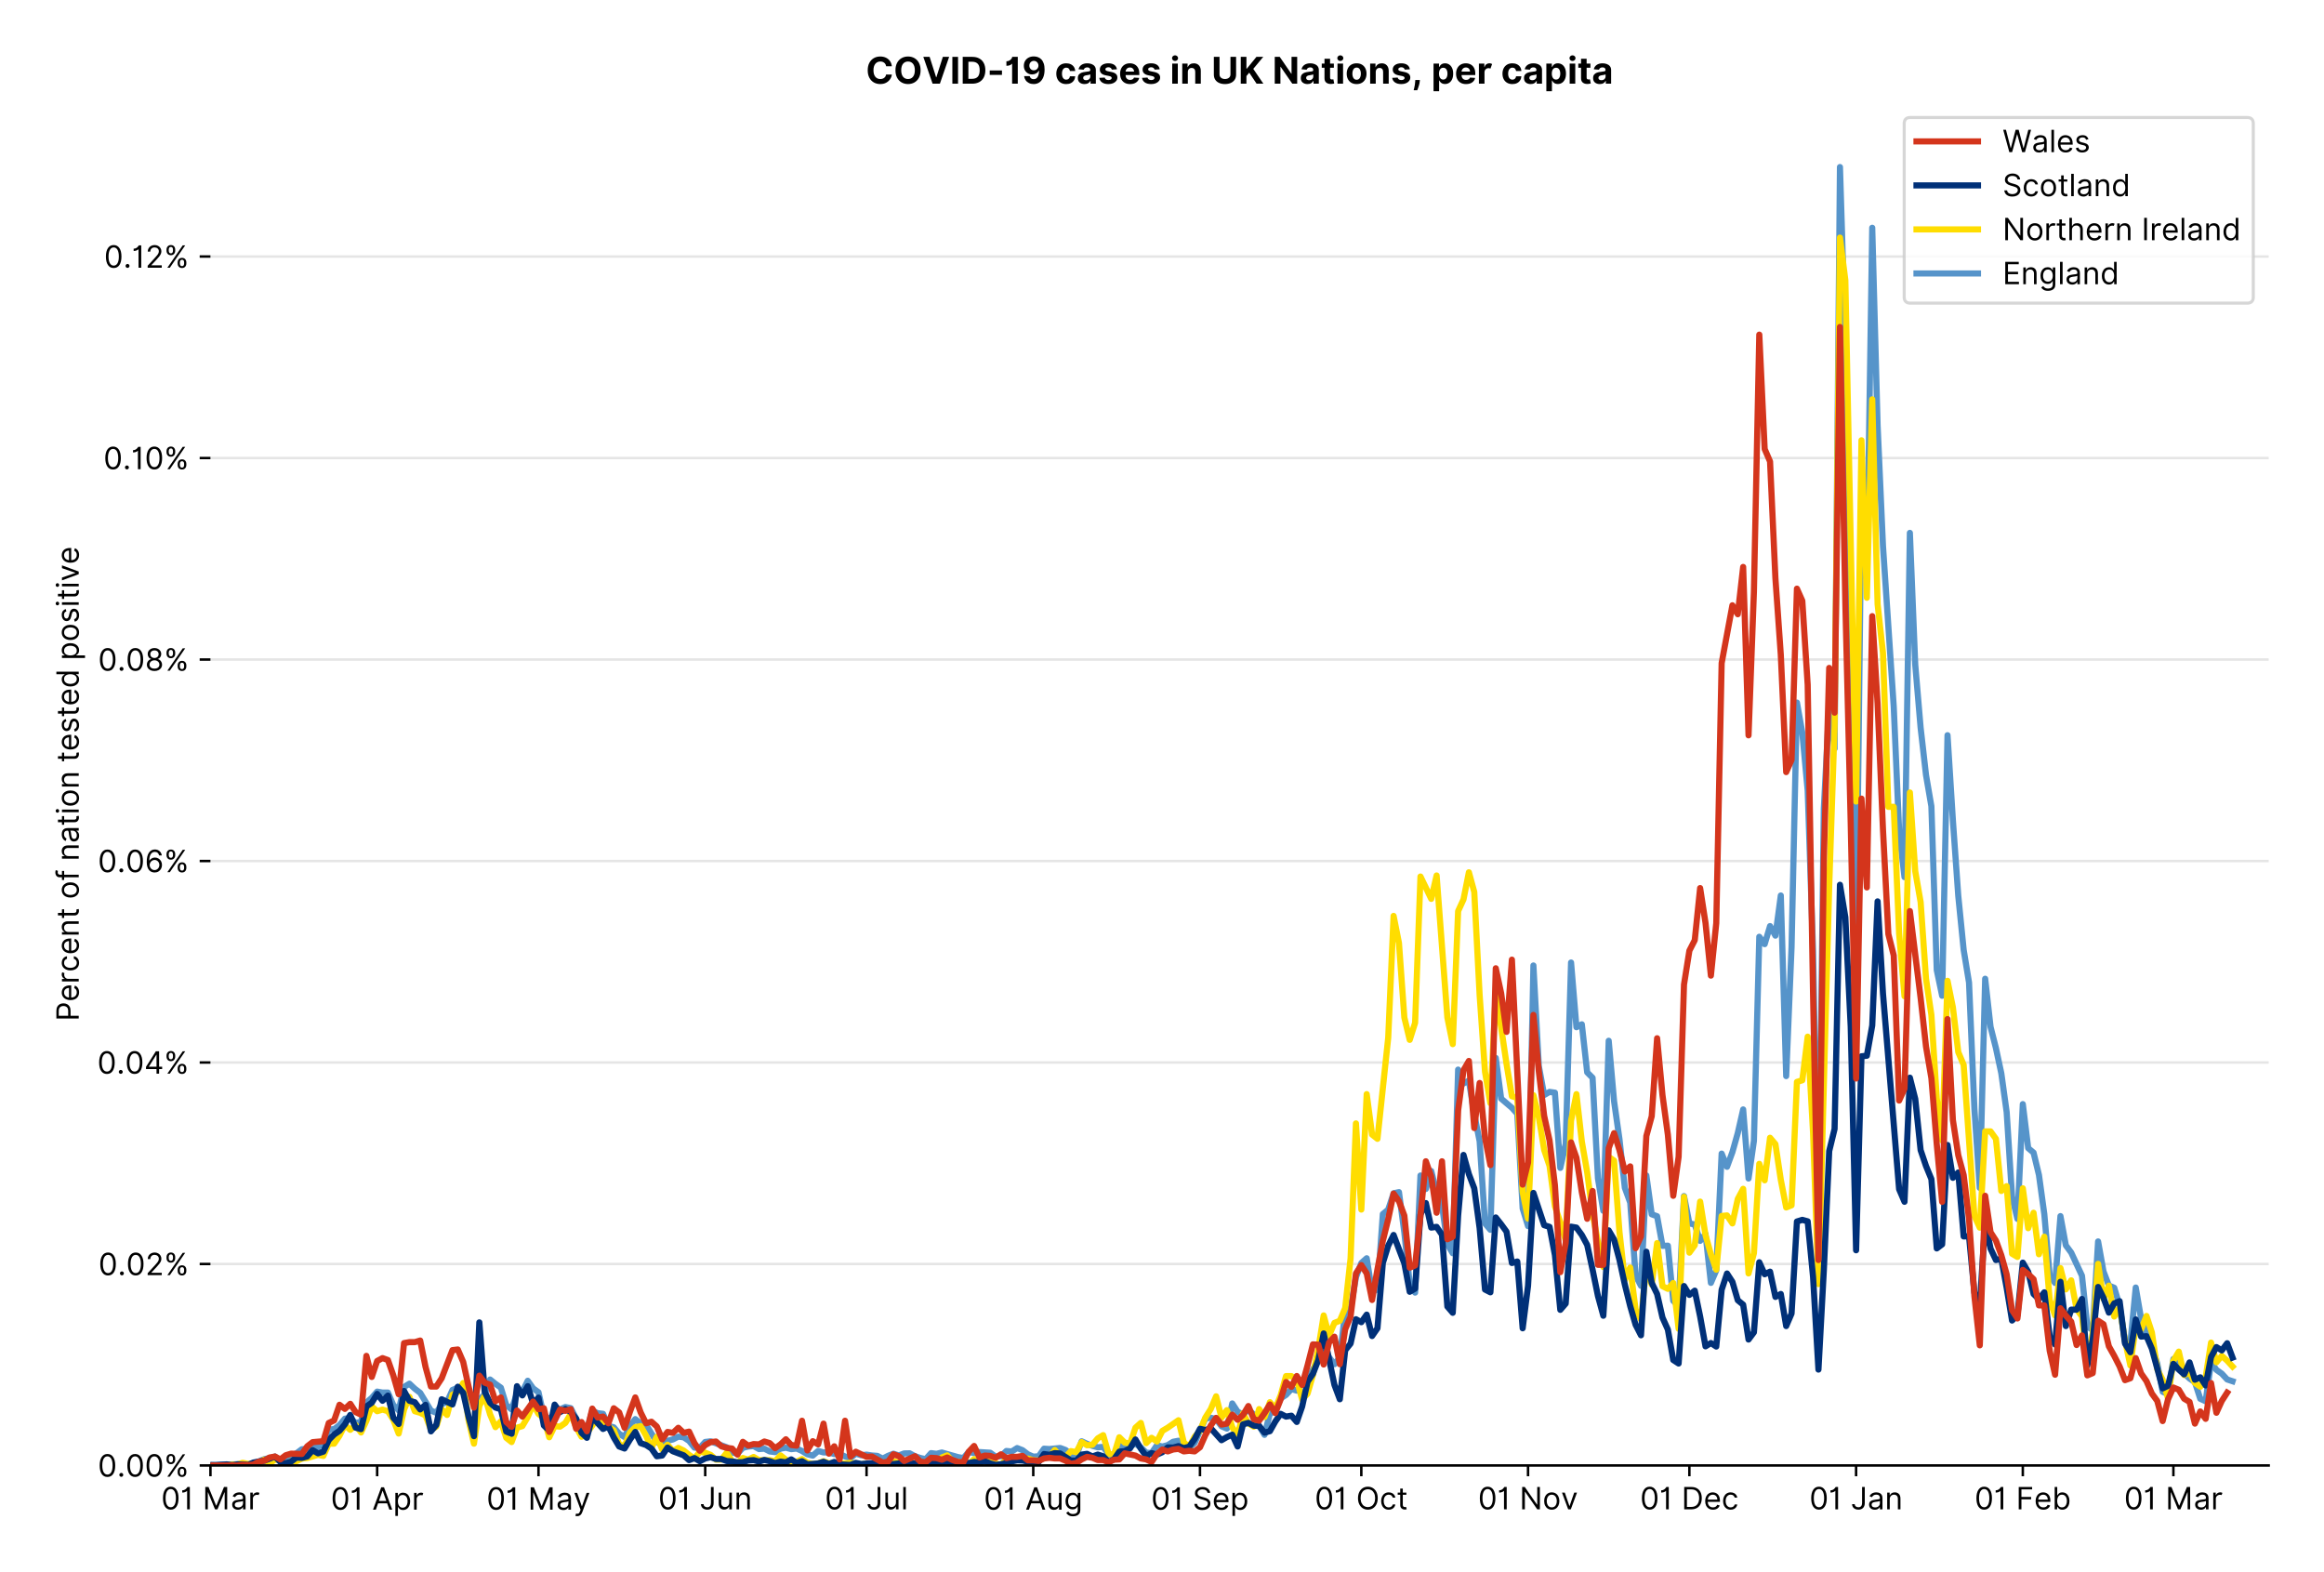 <?xml version="1.0" encoding="utf-8" standalone="no"?>
<!DOCTYPE svg PUBLIC "-//W3C//DTD SVG 1.1//EN"
  "http://www.w3.org/Graphics/SVG/1.1/DTD/svg11.dtd">
<!-- Created with matplotlib (https://matplotlib.org/) -->
<svg version="1.1" viewBox="0 0 756.061 511.276" xmlns="http://www.w3.org/2000/svg" xmlns:xlink="http://www.w3.org/1999/xlink">
 <defs>
  <style type="text/css">*{stroke-linecap:butt;stroke-linejoin:round;}</style>
 </defs>
 <g id="figure_1">
  <g id="patch_1">
   <path d="M 0 511.276 
L 756.061 511.276 
L 756.061 0 
L 0 0 
z
" style="fill:#ffffff;"/>
  </g>
  <g id="axes_1">
   <g id="patch_2">
    <path d="M 68.461 476.745 
L 738.061 476.745 
L 738.061 33.225 
L 68.461 33.225 
z
" style="fill:#ffffff;"/>
   </g>
   <g id="matplotlib.axis_1">
    <g id="xtick_1">
     <g id="line2d_1">
      <defs>
       <path d="M 0 0 
L 0 3.5 
" id="m6fcd43748f" style="stroke:#000000;stroke-width:0.8;"/>
      </defs>
      <g>
       <use style="stroke:#000000;stroke-width:0.8;" x="68.461" xlink:href="#m6fcd43748f" y="476.745"/>
      </g>
     </g>
     <g id="text_1">
      <!-- 01 Mar -->
      <g transform="translate(52.424 491.018)scale(0.1 -0.1)">
       <defs>
        <path d="M 31.25 -1 
Q 19.219 -1 12.594 8.766 
Q 5.969 18.531 5.969 36.359 
Q 5.969 54.047 12.641 63.875 
Q 19.312 73.719 31.25 73.719 
Q 43.188 73.719 49.859 63.875 
Q 56.531 54.047 56.531 36.359 
Q 56.531 18.531 49.906 8.766 
Q 43.297 -1 31.25 -1 
z
M 31.25 6.812 
Q 39.203 6.812 43.609 14.484 
Q 48.016 22.156 48.016 36.359 
Q 48.016 50.531 43.578 58.281 
Q 39.141 66.047 31.25 66.047 
Q 23.375 66.047 18.922 58.281 
Q 14.484 50.531 14.484 36.359 
Q 14.484 22.156 18.906 14.484 
Q 23.328 6.812 31.25 6.812 
z
" id="Inter-Regular-48"/>
        <path d="M 30.828 72.734 
L 30.828 0 
L 22.016 0 
L 22.016 59.938 
L 21.453 59.938 
Q 20.953 58.953 18.891 57.688 
Q 16.828 56.422 13.562 55.484 
Q 10.297 54.547 6.109 54.547 
L 6.109 61.938 
Q 10.328 61.938 13.422 63.453 
Q 16.516 64.984 18.594 67.047 
Q 20.672 69.109 21.75 70.766 
Q 22.828 72.438 23.016 72.734 
z
" id="Inter-Regular-49"/>
        <path id="Inter-Regular-32"/>
        <path d="M 8.812 72.734 
L 19.312 72.734 
L 44.031 12.359 
L 44.891 12.359 
L 69.609 72.734 
L 80.109 72.734 
L 80.109 0 
L 71.875 0 
L 71.875 55.25 
L 71.172 55.25 
L 48.438 0 
L 40.484 0 
L 17.75 55.25 
L 17.047 55.25 
L 17.047 0 
L 8.812 0 
z
" id="Inter-Regular-77"/>
        <path d="M 23.719 -1.281 
Q 18.531 -1.281 14.312 0.688 
Q 10.094 2.656 7.594 6.406 
Q 5.109 10.156 5.109 15.484 
Q 5.109 20.172 6.953 23.094 
Q 8.812 26.031 11.891 27.703 
Q 14.984 29.375 18.734 30.203 
Q 22.484 31.031 26.281 31.531 
Q 31.25 32.172 34.359 32.5 
Q 37.469 32.844 38.906 33.656 
Q 40.344 34.484 40.344 36.5 
L 40.344 36.797 
Q 40.344 42.047 37.484 44.953 
Q 34.625 47.875 28.844 47.875 
Q 22.828 47.875 19.422 45.234 
Q 16.016 42.609 14.625 39.625 
L 6.672 42.469 
Q 8.812 47.438 12.375 50.219 
Q 15.953 53.016 20.188 54.125 
Q 24.438 55.25 28.547 55.25 
Q 31.188 55.25 34.609 54.625 
Q 38.031 54.016 41.25 52.094 
Q 44.469 50.172 46.594 46.297 
Q 48.719 42.438 48.719 35.938 
L 48.719 0 
L 40.344 0 
L 40.344 7.391 
L 39.922 7.391 
Q 39.062 5.609 37.078 3.578 
Q 35.094 1.562 31.781 0.141 
Q 28.484 -1.281 23.719 -1.281 
z
M 25 6.25 
Q 29.969 6.25 33.391 8.203 
Q 36.828 10.156 38.578 13.234 
Q 40.344 16.328 40.344 19.75 
L 40.344 27.422 
Q 39.812 26.781 38.016 26.266 
Q 36.219 25.75 33.891 25.375 
Q 31.578 25 29.391 24.734 
Q 27.203 24.469 25.859 24.297 
Q 22.594 23.859 19.766 22.922 
Q 16.938 21.984 15.219 20.109 
Q 13.5 18.25 13.5 15.062 
Q 13.5 10.688 16.75 8.469 
Q 20 6.25 25 6.25 
z
" id="Inter-Regular-97"/>
        <path d="M 7.672 0 
L 7.672 54.547 
L 15.766 54.547 
L 15.766 46.312 
L 16.344 46.312 
Q 17.797 50.359 21.703 52.875 
Q 25.609 55.391 30.547 55.391 
Q 32.812 55.391 34.516 54.859 
Q 36.219 54.328 37.5 53.406 
L 34.656 46.312 
Q 33.766 46.766 32.578 47.031 
Q 31.391 47.297 29.828 47.297 
Q 23.859 47.297 19.953 43.656 
Q 16.047 40.016 16.047 34.516 
L 16.047 0 
z
" id="Inter-Regular-114"/>
       </defs>
       <use xlink:href="#Inter-Regular-48"/>
       <use x="62.5" xlink:href="#Inter-Regular-49"/>
       <use x="106.676" xlink:href="#Inter-Regular-32"/>
       <use x="134.801" xlink:href="#Inter-Regular-77"/>
       <use x="225.994" xlink:href="#Inter-Regular-97"/>
       <use x="282.386" xlink:href="#Inter-Regular-114"/>
      </g>
     </g>
    </g>
    <g id="xtick_2">
     <g id="line2d_2">
      <g>
       <use style="stroke:#000000;stroke-width:0.8;" x="122.698" xlink:href="#m6fcd43748f" y="476.745"/>
      </g>
     </g>
     <g id="text_2">
      <!-- 01 Apr -->
      <g transform="translate(107.613 491.117)scale(0.1 -0.1)">
       <defs>
        <path d="M 11.797 0 
L 2.562 0 
L 29.266 72.734 
L 38.359 72.734 
L 65.062 0 
L 55.828 0 
L 48.516 20.594 
L 19.109 20.594 
z
M 21.875 28.406 
L 45.734 28.406 
L 34.094 61.219 
L 33.531 61.219 
z
" id="Inter-Regular-65"/>
        <path d="M 7.672 -20.453 
L 7.672 54.547 
L 15.766 54.547 
L 15.766 45.875 
L 16.766 45.875 
Q 17.688 47.297 19.328 49.516 
Q 20.984 51.734 24.094 53.484 
Q 27.203 55.25 32.531 55.25 
Q 39.422 55.25 44.672 51.797 
Q 49.938 48.359 52.875 42.031 
Q 55.828 35.719 55.828 27.125 
Q 55.828 18.469 52.875 12.125 
Q 49.938 5.781 44.703 2.312 
Q 39.484 -1.141 32.672 -1.141 
Q 27.422 -1.141 24.25 0.609 
Q 21.094 2.375 19.391 4.625 
Q 17.688 6.891 16.766 8.375 
L 16.047 8.375 
L 16.047 -20.453 
z
M 15.906 27.266 
Q 15.906 18 19.938 12.188 
Q 23.969 6.391 31.531 6.391 
Q 36.797 6.391 40.328 9.172 
Q 43.859 11.969 45.641 16.703 
Q 47.438 21.453 47.438 27.266 
Q 47.438 33.031 45.672 37.656 
Q 43.922 42.297 40.391 45.016 
Q 36.859 47.734 31.531 47.734 
Q 23.859 47.734 19.875 42.078 
Q 15.906 36.438 15.906 27.266 
z
" id="Inter-Regular-112"/>
       </defs>
       <use xlink:href="#Inter-Regular-48"/>
       <use x="62.5" xlink:href="#Inter-Regular-49"/>
       <use x="106.676" xlink:href="#Inter-Regular-32"/>
       <use x="134.801" xlink:href="#Inter-Regular-65"/>
       <use x="202.415" xlink:href="#Inter-Regular-112"/>
       <use x="263.352" xlink:href="#Inter-Regular-114"/>
      </g>
     </g>
    </g>
    <g id="xtick_3">
     <g id="line2d_3">
      <g>
       <use style="stroke:#000000;stroke-width:0.8;" x="175.186" xlink:href="#m6fcd43748f" y="476.745"/>
      </g>
     </g>
     <g id="text_3">
      <!-- 01 May -->
      <g transform="translate(158.283 491.117)scale(0.1 -0.1)">
       <defs>
        <path d="M 12.781 -21.172 
Q 10.656 -21.172 8.984 -20.828 
Q 7.312 -20.484 6.672 -20.172 
L 8.812 -12.781 
Q 13.391 -13.953 16.453 -12.719 
Q 19.531 -11.5 21.734 -5.391 
L 23.578 -0.281 
L 3.406 54.547 
L 12.5 54.547 
L 27.562 11.078 
L 28.125 11.078 
L 43.188 54.547 
L 52.281 54.547 
L 28.844 -8.812 
Q 24.219 -21.172 12.781 -21.172 
z
" id="Inter-Regular-121"/>
       </defs>
       <use xlink:href="#Inter-Regular-48"/>
       <use x="62.5" xlink:href="#Inter-Regular-49"/>
       <use x="106.676" xlink:href="#Inter-Regular-32"/>
       <use x="134.801" xlink:href="#Inter-Regular-77"/>
       <use x="225.994" xlink:href="#Inter-Regular-97"/>
       <use x="282.386" xlink:href="#Inter-Regular-121"/>
      </g>
     </g>
    </g>
    <g id="xtick_4">
     <g id="line2d_4">
      <g>
       <use style="stroke:#000000;stroke-width:0.8;" x="229.424" xlink:href="#m6fcd43748f" y="476.745"/>
      </g>
     </g>
     <g id="text_4">
      <!-- 01 Jun -->
      <g transform="translate(214.14 491.018)scale(0.1 -0.1)">
       <defs>
        <path d="M 36.656 72.734 
L 45.453 72.734 
L 45.453 20.734 
Q 45.453 10.266 39.828 4.625 
Q 34.203 -1 24.719 -1 
Q 18.75 -1 14.094 1.188 
Q 9.453 3.375 6.781 7.422 
Q 4.125 11.469 4.125 17.047 
L 12.781 17.047 
Q 12.781 12.422 16.156 9.609 
Q 19.531 6.812 24.719 6.812 
Q 30.438 6.812 33.547 10.375 
Q 36.656 13.953 36.656 20.734 
z
" id="Inter-Regular-74"/>
        <path d="M 42.047 22.297 
L 42.047 54.547 
L 50.422 54.547 
L 50.422 0 
L 42.047 0 
L 42.047 9.234 
L 41.484 9.234 
Q 39.562 5.078 35.516 2.188 
Q 31.469 -0.703 25.281 -0.703 
Q 17.609 -0.703 12.641 4.375 
Q 7.672 9.453 7.672 19.891 
L 7.672 54.547 
L 16.047 54.547 
L 16.047 20.453 
Q 16.047 14.484 19.406 10.938 
Q 22.766 7.391 27.984 7.391 
Q 31.109 7.391 34.359 8.984 
Q 37.609 10.578 39.828 13.875 
Q 42.047 17.188 42.047 22.297 
z
" id="Inter-Regular-117"/>
        <path d="M 16.047 32.812 
L 16.047 0 
L 7.672 0 
L 7.672 54.547 
L 15.766 54.547 
L 15.766 46.016 
L 16.484 46.016 
Q 18.391 50.172 22.297 52.703 
Q 26.203 55.25 32.391 55.25 
Q 40.656 55.25 45.75 50.172 
Q 50.859 45.094 50.859 34.656 
L 50.859 0 
L 42.469 0 
L 42.469 34.094 
Q 42.469 40.516 39.125 44.125 
Q 35.797 47.734 29.969 47.734 
Q 23.969 47.734 20 43.844 
Q 16.047 39.953 16.047 32.812 
z
" id="Inter-Regular-110"/>
       </defs>
       <use xlink:href="#Inter-Regular-48"/>
       <use x="62.5" xlink:href="#Inter-Regular-49"/>
       <use x="106.676" xlink:href="#Inter-Regular-32"/>
       <use x="134.801" xlink:href="#Inter-Regular-74"/>
       <use x="189.063" xlink:href="#Inter-Regular-117"/>
       <use x="247.159" xlink:href="#Inter-Regular-110"/>
      </g>
     </g>
    </g>
    <g id="xtick_5">
     <g id="line2d_5">
      <g>
       <use style="stroke:#000000;stroke-width:0.8;" x="281.912" xlink:href="#m6fcd43748f" y="476.745"/>
      </g>
     </g>
     <g id="text_5">
      <!-- 01 Jul -->
      <g transform="translate(268.368 491.018)scale(0.1 -0.1)">
       <defs>
        <path d="M 16.047 72.734 
L 16.047 0 
L 7.672 0 
L 7.672 72.734 
z
" id="Inter-Regular-108"/>
       </defs>
       <use xlink:href="#Inter-Regular-48"/>
       <use x="62.5" xlink:href="#Inter-Regular-49"/>
       <use x="106.676" xlink:href="#Inter-Regular-32"/>
       <use x="134.801" xlink:href="#Inter-Regular-74"/>
       <use x="189.063" xlink:href="#Inter-Regular-117"/>
       <use x="247.159" xlink:href="#Inter-Regular-108"/>
      </g>
     </g>
    </g>
    <g id="xtick_6">
     <g id="line2d_6">
      <g>
       <use style="stroke:#000000;stroke-width:0.8;" x="336.149" xlink:href="#m6fcd43748f" y="476.745"/>
      </g>
     </g>
     <g id="text_6">
      <!-- 01 Aug -->
      <g transform="translate(320.077 491.117)scale(0.1 -0.1)">
       <defs>
        <path d="M 29.688 -21.594 
Q 20.562 -21.594 15.25 -18.266 
Q 9.938 -14.953 7.391 -10.656 
L 14.062 -5.969 
Q 15.203 -7.453 16.938 -9.391 
Q 18.688 -11.328 21.719 -12.766 
Q 24.75 -14.203 29.688 -14.203 
Q 36.297 -14.203 40.594 -11 
Q 44.891 -7.812 44.891 -1 
L 44.891 10.078 
L 44.172 10.078 
Q 43.25 8.594 41.562 6.406 
Q 39.875 4.219 36.734 2.531 
Q 33.594 0.859 28.266 0.859 
Q 21.656 0.859 16.422 3.984 
Q 11.188 7.109 8.141 13.062 
Q 5.109 19.031 5.109 27.562 
Q 5.109 35.938 8.062 42.172 
Q 11.016 48.406 16.266 51.828 
Q 21.516 55.25 28.406 55.25 
Q 33.734 55.25 36.875 53.484 
Q 40.016 51.734 41.703 49.516 
Q 43.391 47.297 44.312 45.875 
L 45.172 45.875 
L 45.172 54.547 
L 53.266 54.547 
L 53.266 -1.562 
Q 53.266 -8.594 50.078 -13.016 
Q 46.906 -17.438 41.562 -19.516 
Q 36.219 -21.594 29.688 -21.594 
z
M 29.406 8.375 
Q 36.969 8.375 41 13.5 
Q 45.031 18.641 45.031 27.703 
Q 45.031 36.547 41.047 42.141 
Q 37.078 47.734 29.406 47.734 
Q 24.078 47.734 20.547 45.031 
Q 17.016 42.328 15.25 37.781 
Q 13.5 33.234 13.5 27.703 
Q 13.5 19.172 17.5 13.766 
Q 21.516 8.375 29.406 8.375 
z
" id="Inter-Regular-103"/>
       </defs>
       <use xlink:href="#Inter-Regular-48"/>
       <use x="62.5" xlink:href="#Inter-Regular-49"/>
       <use x="106.676" xlink:href="#Inter-Regular-32"/>
       <use x="134.801" xlink:href="#Inter-Regular-65"/>
       <use x="202.415" xlink:href="#Inter-Regular-117"/>
       <use x="260.511" xlink:href="#Inter-Regular-103"/>
      </g>
     </g>
    </g>
    <g id="xtick_7">
     <g id="line2d_7">
      <g>
       <use style="stroke:#000000;stroke-width:0.8;" x="390.387" xlink:href="#m6fcd43748f" y="476.745"/>
      </g>
     </g>
     <g id="text_7">
      <!-- 01 Sep -->
      <g transform="translate(374.499 491.117)scale(0.1 -0.1)">
       <defs>
        <path d="M 48.578 54.547 
Q 47.938 59.938 43.391 62.922 
Q 38.844 65.906 32.25 65.906 
Q 25 65.906 20.594 62.484 
Q 16.188 59.062 16.188 53.828 
Q 16.188 49.922 18.578 47.531 
Q 20.984 45.141 24.266 43.797 
Q 27.562 42.469 30.25 41.766 
L 37.641 39.766 
Q 40.484 39.031 43.984 37.719 
Q 47.484 36.406 50.688 34.141 
Q 53.906 31.891 56 28.375 
Q 58.094 24.859 58.094 19.75 
Q 58.094 13.844 55.016 9.078 
Q 51.953 4.328 46.078 1.516 
Q 40.203 -1.281 31.812 -1.281 
Q 20.094 -1.281 13.203 4.25 
Q 6.328 9.797 5.688 18.75 
L 14.781 18.75 
Q 15.125 14.625 17.562 11.938 
Q 20 9.266 23.734 7.969 
Q 27.484 6.672 31.812 6.672 
Q 36.859 6.672 40.875 8.328 
Q 44.891 9.984 47.234 12.938 
Q 49.578 15.906 49.578 19.891 
Q 49.578 23.516 47.547 25.781 
Q 45.531 28.047 42.219 29.469 
Q 38.922 30.891 35.094 31.953 
L 26.141 34.516 
Q 17.609 36.969 12.641 41.516 
Q 7.672 46.062 7.672 53.406 
Q 7.672 59.516 10.984 64.078 
Q 14.312 68.641 19.938 71.172 
Q 25.562 73.719 32.531 73.719 
Q 39.562 73.719 45.031 71.219 
Q 50.5 68.719 53.703 64.375 
Q 56.922 60.047 57.109 54.547 
z
" id="Inter-Regular-83"/>
        <path d="M 30.547 -1.141 
Q 22.656 -1.141 16.953 2.359 
Q 11.266 5.859 8.188 12.156 
Q 5.109 18.469 5.109 26.844 
Q 5.109 35.234 8.188 41.641 
Q 11.266 48.047 16.781 51.641 
Q 22.297 55.25 29.688 55.25 
Q 33.953 55.25 38.109 53.828 
Q 42.266 52.422 45.672 49.234 
Q 49.078 46.062 51.094 40.844 
Q 53.125 35.625 53.125 27.984 
L 53.125 24.438 
L 13.531 24.438 
Q 13.812 15.703 18.484 11.047 
Q 23.156 6.391 30.547 6.391 
Q 35.484 6.391 39.031 8.516 
Q 42.578 10.656 44.172 14.922 
L 52.281 12.641 
Q 50.359 6.469 44.594 2.656 
Q 38.844 -1.141 30.547 -1.141 
z
M 13.531 31.672 
L 44.609 31.672 
Q 44.609 38.594 40.547 43.156 
Q 36.5 47.734 29.688 47.734 
Q 24.891 47.734 21.375 45.484 
Q 17.859 43.25 15.828 39.578 
Q 13.812 35.906 13.531 31.672 
z
" id="Inter-Regular-101"/>
       </defs>
       <use xlink:href="#Inter-Regular-48"/>
       <use x="62.5" xlink:href="#Inter-Regular-49"/>
       <use x="106.676" xlink:href="#Inter-Regular-32"/>
       <use x="134.801" xlink:href="#Inter-Regular-83"/>
       <use x="198.58" xlink:href="#Inter-Regular-101"/>
       <use x="256.818" xlink:href="#Inter-Regular-112"/>
      </g>
     </g>
    </g>
    <g id="xtick_8">
     <g id="line2d_8">
      <g>
       <use style="stroke:#000000;stroke-width:0.8;" x="442.875" xlink:href="#m6fcd43748f" y="476.745"/>
      </g>
     </g>
     <g id="text_8">
      <!-- 01 Oct -->
      <g transform="translate(427.719 491.018)scale(0.1 -0.1)">
       <defs>
        <path d="M 70.172 36.359 
Q 70.172 24.859 66.016 16.469 
Q 61.859 8.094 54.609 3.547 
Q 47.375 -1 38.062 -1 
Q 28.766 -1 21.516 3.547 
Q 14.281 8.094 10.125 16.469 
Q 5.969 24.859 5.969 36.359 
Q 5.969 47.875 10.125 56.25 
Q 14.281 64.625 21.516 69.172 
Q 28.766 73.719 38.062 73.719 
Q 47.375 73.719 54.609 69.172 
Q 61.859 64.625 66.016 56.25 
Q 70.172 47.875 70.172 36.359 
z
M 61.656 36.359 
Q 61.656 45.812 58.5 52.312 
Q 55.359 58.812 50.016 62.141 
Q 44.672 65.484 38.062 65.484 
Q 31.469 65.484 26.125 62.141 
Q 20.781 58.812 17.625 52.312 
Q 14.484 45.812 14.484 36.359 
Q 14.484 26.922 17.625 20.422 
Q 20.781 13.922 26.125 10.578 
Q 31.469 7.25 38.062 7.25 
Q 44.672 7.25 50.016 10.578 
Q 55.359 13.922 58.5 20.422 
Q 61.656 26.922 61.656 36.359 
z
" id="Inter-Regular-79"/>
        <path d="M 29.828 -1.141 
Q 22.156 -1.141 16.609 2.484 
Q 11.078 6.109 8.094 12.469 
Q 5.109 18.828 5.109 26.984 
Q 5.109 35.297 8.188 41.672 
Q 11.266 48.047 16.781 51.641 
Q 22.297 55.25 29.688 55.25 
Q 35.438 55.25 40.047 53.125 
Q 44.672 51 47.609 47.156 
Q 50.562 43.328 51.281 38.203 
L 42.906 38.203 
Q 41.938 41.938 38.656 44.828 
Q 35.375 47.734 29.828 47.734 
Q 22.484 47.734 17.984 42.141 
Q 13.5 36.547 13.5 27.266 
Q 13.5 17.797 17.938 12.094 
Q 22.375 6.391 29.828 6.391 
Q 34.734 6.391 38.234 8.906 
Q 41.734 11.438 42.906 15.906 
L 51.281 15.906 
Q 50.562 11.078 47.781 7.219 
Q 45 3.375 40.438 1.109 
Q 35.875 -1.141 29.828 -1.141 
z
" id="Inter-Regular-99"/>
        <path d="M 31.391 54.547 
L 31.391 47.438 
L 19.75 47.438 
L 19.75 15.625 
Q 19.75 12.078 20.797 10.312 
Q 21.844 8.562 23.484 7.969 
Q 25.141 7.391 26.984 7.391 
Q 28.375 7.391 29.266 7.547 
Q 30.156 7.703 30.688 7.812 
L 32.391 0.281 
Q 31.531 -0.031 30 -0.359 
Q 28.484 -0.703 26.141 -0.703 
Q 22.594 -0.703 19.188 0.812 
Q 15.797 2.344 13.578 5.469 
Q 11.359 8.594 11.359 13.359 
L 11.359 47.438 
L 3.125 47.438 
L 3.125 54.547 
L 11.359 54.547 
L 11.359 67.609 
L 19.75 67.609 
L 19.75 54.547 
z
" id="Inter-Regular-116"/>
       </defs>
       <use xlink:href="#Inter-Regular-48"/>
       <use x="62.5" xlink:href="#Inter-Regular-49"/>
       <use x="106.676" xlink:href="#Inter-Regular-32"/>
       <use x="134.801" xlink:href="#Inter-Regular-79"/>
       <use x="210.938" xlink:href="#Inter-Regular-99"/>
       <use x="266.761" xlink:href="#Inter-Regular-116"/>
      </g>
     </g>
    </g>
    <g id="xtick_9">
     <g id="line2d_9">
      <g>
       <use style="stroke:#000000;stroke-width:0.8;" x="497.112" xlink:href="#m6fcd43748f" y="476.745"/>
      </g>
     </g>
     <g id="text_9">
      <!-- 01 Nov -->
      <g transform="translate(480.841 491.018)scale(0.1 -0.1)">
       <defs>
        <path d="M 66.484 72.734 
L 66.484 0 
L 57.953 0 
L 18.328 57.109 
L 17.609 57.109 
L 17.609 0 
L 8.812 0 
L 8.812 72.734 
L 17.328 72.734 
L 57.109 15.484 
L 57.812 15.484 
L 57.812 72.734 
z
" id="Inter-Regular-78"/>
        <path d="M 29.828 -1.141 
Q 22.438 -1.141 16.875 2.375 
Q 11.328 5.891 8.219 12.203 
Q 5.109 18.531 5.109 26.984 
Q 5.109 35.516 8.219 41.859 
Q 11.328 48.219 16.875 51.734 
Q 22.438 55.25 29.828 55.25 
Q 37.219 55.25 42.766 51.734 
Q 48.328 48.219 51.438 41.859 
Q 54.547 35.516 54.547 26.984 
Q 54.547 18.531 51.438 12.203 
Q 48.328 5.891 42.766 2.375 
Q 37.219 -1.141 29.828 -1.141 
z
M 29.828 6.391 
Q 35.438 6.391 39.062 9.266 
Q 42.688 12.141 44.422 16.828 
Q 46.172 21.516 46.172 26.984 
Q 46.172 32.453 44.422 37.172 
Q 42.688 41.906 39.062 44.812 
Q 35.438 47.734 29.828 47.734 
Q 24.219 47.734 20.594 44.812 
Q 16.969 41.906 15.234 37.172 
Q 13.5 32.453 13.5 26.984 
Q 13.5 21.516 15.234 16.828 
Q 16.969 12.141 20.594 9.266 
Q 24.219 6.391 29.828 6.391 
z
" id="Inter-Regular-111"/>
        <path d="M 52.281 54.547 
L 32.109 0 
L 23.578 0 
L 3.406 54.547 
L 12.5 54.547 
L 27.562 11.078 
L 28.125 11.078 
L 43.188 54.547 
z
" id="Inter-Regular-118"/>
       </defs>
       <use xlink:href="#Inter-Regular-48"/>
       <use x="62.5" xlink:href="#Inter-Regular-49"/>
       <use x="106.676" xlink:href="#Inter-Regular-32"/>
       <use x="134.801" xlink:href="#Inter-Regular-78"/>
       <use x="210.085" xlink:href="#Inter-Regular-111"/>
       <use x="269.744" xlink:href="#Inter-Regular-118"/>
      </g>
     </g>
    </g>
    <g id="xtick_10">
     <g id="line2d_10">
      <g>
       <use style="stroke:#000000;stroke-width:0.8;" x="549.6" xlink:href="#m6fcd43748f" y="476.745"/>
      </g>
     </g>
     <g id="text_10">
      <!-- 01 Dec -->
      <g transform="translate(533.563 491.018)scale(0.1 -0.1)">
       <defs>
        <path d="M 31.25 0 
L 8.812 0 
L 8.812 72.734 
L 32.25 72.734 
Q 42.828 72.734 50.359 68.375 
Q 57.891 64.031 61.891 55.906 
Q 65.906 47.797 65.906 36.5 
Q 65.906 25.141 61.859 16.953 
Q 57.812 8.766 50.062 4.375 
Q 42.328 0 31.25 0 
z
M 17.609 7.812 
L 30.688 7.812 
Q 44.219 7.812 50.797 15.5 
Q 57.391 23.188 57.391 36.5 
Q 57.391 49.719 50.922 57.312 
Q 44.469 64.922 31.672 64.922 
L 17.609 64.922 
z
" id="Inter-Regular-68"/>
       </defs>
       <use xlink:href="#Inter-Regular-48"/>
       <use x="62.5" xlink:href="#Inter-Regular-49"/>
       <use x="106.676" xlink:href="#Inter-Regular-32"/>
       <use x="134.801" xlink:href="#Inter-Regular-68"/>
       <use x="206.676" xlink:href="#Inter-Regular-101"/>
       <use x="264.915" xlink:href="#Inter-Regular-99"/>
      </g>
     </g>
    </g>
    <g id="xtick_11">
     <g id="line2d_11">
      <g>
       <use style="stroke:#000000;stroke-width:0.8;" x="603.838" xlink:href="#m6fcd43748f" y="476.745"/>
      </g>
     </g>
     <g id="text_11">
      <!-- 01 Jan -->
      <g transform="translate(588.639 491.018)scale(0.1 -0.1)">
       <use xlink:href="#Inter-Regular-48"/>
       <use x="62.5" xlink:href="#Inter-Regular-49"/>
       <use x="106.676" xlink:href="#Inter-Regular-32"/>
       <use x="134.801" xlink:href="#Inter-Regular-74"/>
       <use x="189.063" xlink:href="#Inter-Regular-97"/>
       <use x="245.455" xlink:href="#Inter-Regular-110"/>
      </g>
     </g>
    </g>
    <g id="xtick_12">
     <g id="line2d_12">
      <g>
       <use style="stroke:#000000;stroke-width:0.8;" x="658.075" xlink:href="#m6fcd43748f" y="476.745"/>
      </g>
     </g>
     <g id="text_12">
      <!-- 01 Feb -->
      <g transform="translate(642.386 491.018)scale(0.1 -0.1)">
       <defs>
        <path d="M 8.812 0 
L 8.812 72.734 
L 52.422 72.734 
L 52.422 64.922 
L 17.609 64.922 
L 17.609 40.344 
L 49.156 40.344 
L 49.156 32.531 
L 17.609 32.531 
L 17.609 0 
z
" id="Inter-Regular-70"/>
        <path d="M 8.812 0 
L 8.812 72.734 
L 17.188 72.734 
L 17.188 45.875 
L 17.906 45.875 
Q 18.828 47.297 20.469 49.516 
Q 22.125 51.734 25.234 53.484 
Q 28.344 55.25 33.672 55.25 
Q 40.562 55.25 45.812 51.797 
Q 51.062 48.359 54.016 42.031 
Q 56.969 35.719 56.969 27.125 
Q 56.969 18.469 54.016 12.125 
Q 51.062 5.781 45.844 2.312 
Q 40.625 -1.141 33.812 -1.141 
Q 28.547 -1.141 25.391 0.609 
Q 22.234 2.375 20.531 4.625 
Q 18.828 6.891 17.906 8.375 
L 16.906 8.375 
L 16.906 0 
z
M 17.047 27.266 
Q 17.047 18 21.078 12.188 
Q 25.109 6.391 32.672 6.391 
Q 37.922 6.391 41.453 9.172 
Q 45 11.969 46.781 16.703 
Q 48.578 21.453 48.578 27.266 
Q 48.578 33.031 46.812 37.656 
Q 45.062 42.297 41.531 45.016 
Q 38 47.734 32.672 47.734 
Q 25 47.734 21.016 42.078 
Q 17.047 36.438 17.047 27.266 
z
" id="Inter-Regular-98"/>
       </defs>
       <use xlink:href="#Inter-Regular-48"/>
       <use x="62.5" xlink:href="#Inter-Regular-49"/>
       <use x="106.676" xlink:href="#Inter-Regular-32"/>
       <use x="134.801" xlink:href="#Inter-Regular-70"/>
       <use x="193.466" xlink:href="#Inter-Regular-101"/>
       <use x="251.705" xlink:href="#Inter-Regular-98"/>
      </g>
     </g>
    </g>
    <g id="xtick_13">
     <g id="line2d_13">
      <g>
       <use style="stroke:#000000;stroke-width:0.8;" x="707.064" xlink:href="#m6fcd43748f" y="476.745"/>
      </g>
     </g>
     <g id="text_13">
      <!-- 01 Mar -->
      <g transform="translate(691.027 491.018)scale(0.1 -0.1)">
       <use xlink:href="#Inter-Regular-48"/>
       <use x="62.5" xlink:href="#Inter-Regular-49"/>
       <use x="106.676" xlink:href="#Inter-Regular-32"/>
       <use x="134.801" xlink:href="#Inter-Regular-77"/>
       <use x="225.994" xlink:href="#Inter-Regular-97"/>
       <use x="282.386" xlink:href="#Inter-Regular-114"/>
      </g>
     </g>
    </g>
   </g>
   <g id="matplotlib.axis_2">
    <g id="ytick_1">
     <g id="line2d_14">
      <path clip-path="url(#p7248502e08)" d="M 68.461 476.745 
L 738.061 476.745 
" style="fill:none;stroke:#e5e5e5;stroke-linecap:square;stroke-width:0.8;"/>
     </g>
     <g id="line2d_15">
      <defs>
       <path d="M 0 0 
L -3.5 0 
" id="m10512f5041" style="stroke:#000000;stroke-width:0.8;"/>
      </defs>
      <g>
       <use style="stroke:#000000;stroke-width:0.8;" x="68.461" xlink:href="#m10512f5041" y="476.745"/>
      </g>
     </g>
     <g id="text_14">
      <!-- 0.00% -->
      <g transform="translate(31.83 480.382)scale(0.1 -0.1)">
       <defs>
        <path d="M 13.781 -0.562 
Q 11.156 -0.562 9.266 1.312 
Q 7.391 3.203 7.391 5.828 
Q 7.391 8.453 9.266 10.328 
Q 11.156 12.219 13.781 12.219 
Q 16.406 12.219 18.281 10.328 
Q 20.172 8.453 20.172 5.828 
Q 20.172 3.203 18.281 1.312 
Q 16.406 -0.562 13.781 -0.562 
z
" id="Inter-Regular-46"/>
        <path d="M 44.609 13.641 
L 44.609 17.469 
Q 44.609 21.453 46.25 24.766 
Q 47.906 28.094 51.078 30.094 
Q 54.266 32.109 58.812 32.109 
Q 63.422 32.109 66.547 30.094 
Q 69.672 28.094 71.266 24.766 
Q 72.875 21.453 72.875 17.469 
L 72.875 13.641 
Q 72.875 9.656 71.25 6.328 
Q 69.641 3.016 66.5 1 
Q 63.359 -1 58.812 -1 
Q 54.188 -1 51.031 1 
Q 47.875 3.016 46.234 6.328 
Q 44.609 9.656 44.609 13.641 
z
M 8.375 55.25 
L 8.375 59.094 
Q 8.375 63.062 10.031 66.375 
Q 11.688 69.703 14.859 71.703 
Q 18.047 73.719 22.594 73.719 
Q 27.203 73.719 30.328 71.703 
Q 33.453 69.703 35.047 66.375 
Q 36.656 63.062 36.656 59.094 
L 36.656 55.25 
Q 36.656 51.281 35.031 47.953 
Q 33.422 44.641 30.266 42.625 
Q 27.125 40.625 22.594 40.625 
Q 17.969 40.625 14.812 42.625 
Q 11.656 44.641 10.016 47.953 
Q 8.375 51.281 8.375 55.25 
z
M 11.078 0 
L 61.078 72.734 
L 69.172 72.734 
L 19.172 0 
z
M 51.844 17.469 
L 51.844 13.641 
Q 51.844 10.328 53.406 7.719 
Q 54.969 5.109 58.812 5.109 
Q 62.531 5.109 64.078 7.719 
Q 65.625 10.328 65.625 13.641 
L 65.625 17.469 
Q 65.625 20.781 64.125 23.391 
Q 62.641 26 58.812 26 
Q 55.078 26 53.453 23.391 
Q 51.844 20.781 51.844 17.469 
z
M 15.625 59.094 
L 15.625 55.25 
Q 15.625 51.953 17.188 49.344 
Q 18.75 46.734 22.594 46.734 
Q 26.312 46.734 27.859 49.344 
Q 29.406 51.953 29.406 55.25 
L 29.406 59.094 
Q 29.406 62.391 27.906 65 
Q 26.422 67.609 22.594 67.609 
Q 18.859 67.609 17.234 65 
Q 15.625 62.391 15.625 59.094 
z
" id="Inter-Regular-37"/>
       </defs>
       <use xlink:href="#Inter-Regular-48"/>
       <use x="62.5" xlink:href="#Inter-Regular-46"/>
       <use x="90.057" xlink:href="#Inter-Regular-48"/>
       <use x="152.557" xlink:href="#Inter-Regular-48"/>
       <use x="215.057" xlink:href="#Inter-Regular-37"/>
      </g>
     </g>
    </g>
    <g id="ytick_2">
     <g id="line2d_16">
      <path clip-path="url(#p7248502e08)" d="M 68.461 411.197 
L 738.061 411.197 
" style="fill:none;stroke:#e5e5e5;stroke-linecap:square;stroke-width:0.8;"/>
     </g>
     <g id="line2d_17">
      <g>
       <use style="stroke:#000000;stroke-width:0.8;" x="68.461" xlink:href="#m10512f5041" y="411.197"/>
      </g>
     </g>
     <g id="text_15">
      <!-- 0.02% -->
      <g transform="translate(32.028 414.834)scale(0.1 -0.1)">
       <defs>
        <path d="M 7.531 0 
L 7.531 6.391 
L 31.531 32.672 
Q 35.766 37.281 38.5 40.703 
Q 41.234 44.141 42.562 47.172 
Q 43.891 50.219 43.891 53.547 
Q 43.891 59.297 39.891 62.672 
Q 35.906 66.047 29.969 66.047 
Q 23.656 66.047 19.922 62.266 
Q 16.188 58.484 16.188 52.266 
L 7.812 52.266 
Q 7.812 58.672 10.75 63.5 
Q 13.703 68.328 18.797 71.016 
Q 23.906 73.719 30.25 73.719 
Q 36.656 73.719 41.578 71.016 
Q 46.516 68.328 49.312 63.734 
Q 52.125 59.156 52.125 53.547 
Q 52.125 49.531 50.688 45.719 
Q 49.25 41.906 45.719 37.234 
Q 42.188 32.562 35.938 25.859 
L 19.609 8.375 
L 19.609 7.812 
L 53.406 7.812 
L 53.406 0 
z
" id="Inter-Regular-50"/>
       </defs>
       <use xlink:href="#Inter-Regular-48"/>
       <use x="62.5" xlink:href="#Inter-Regular-46"/>
       <use x="90.057" xlink:href="#Inter-Regular-48"/>
       <use x="152.557" xlink:href="#Inter-Regular-50"/>
       <use x="213.068" xlink:href="#Inter-Regular-37"/>
      </g>
     </g>
    </g>
    <g id="ytick_3">
     <g id="line2d_18">
      <path clip-path="url(#p7248502e08)" d="M 68.461 345.649 
L 738.061 345.649 
" style="fill:none;stroke:#e5e5e5;stroke-linecap:square;stroke-width:0.8;"/>
     </g>
     <g id="line2d_19">
      <g>
       <use style="stroke:#000000;stroke-width:0.8;" x="68.461" xlink:href="#m10512f5041" y="345.649"/>
      </g>
     </g>
     <g id="text_16">
      <!-- 0.04% -->
      <g transform="translate(31.659 349.285)scale(0.1 -0.1)">
       <defs>
        <path d="M 5.828 14.922 
L 5.828 22.156 
L 37.781 72.734 
L 48.438 72.734 
L 48.438 22.734 
L 58.375 22.734 
L 58.375 14.922 
L 48.438 14.922 
L 48.438 0 
L 40.062 0 
L 40.062 14.922 
z
M 40.062 22.734 
L 40.062 61.5 
L 39.484 61.5 
L 15.344 23.297 
L 15.344 22.734 
z
" id="Inter-Regular-52"/>
       </defs>
       <use xlink:href="#Inter-Regular-48"/>
       <use x="62.5" xlink:href="#Inter-Regular-46"/>
       <use x="90.057" xlink:href="#Inter-Regular-48"/>
       <use x="152.557" xlink:href="#Inter-Regular-52"/>
       <use x="216.761" xlink:href="#Inter-Regular-37"/>
      </g>
     </g>
    </g>
    <g id="ytick_4">
     <g id="line2d_20">
      <path clip-path="url(#p7248502e08)" d="M 68.461 280.101 
L 738.061 280.101 
" style="fill:none;stroke:#e5e5e5;stroke-linecap:square;stroke-width:0.8;"/>
     </g>
     <g id="line2d_21">
      <g>
       <use style="stroke:#000000;stroke-width:0.8;" x="68.461" xlink:href="#m10512f5041" y="280.101"/>
      </g>
     </g>
     <g id="text_17">
      <!-- 0.06% -->
      <g transform="translate(31.844 283.737)scale(0.1 -0.1)">
       <defs>
        <path d="M 31.672 -1 
Q 27.203 -0.922 22.719 0.703 
Q 18.25 2.344 14.562 6.234 
Q 10.875 10.125 8.625 16.781 
Q 6.391 23.438 6.391 33.516 
Q 6.391 52.906 13.453 63.375 
Q 20.531 73.859 32.812 73.859 
Q 41.969 73.859 48.016 68.5 
Q 54.078 63.141 55.406 54.547 
L 46.734 54.547 
Q 45.531 59.547 42.047 62.797 
Q 38.562 66.047 32.812 66.047 
Q 24.359 66.047 19.516 58.672 
Q 14.672 51.312 14.625 37.922 
L 15.203 37.922 
Q 18.188 42.438 22.828 45 
Q 27.484 47.578 33.094 47.578 
Q 39.344 47.578 44.531 44.469 
Q 49.719 41.375 52.844 35.922 
Q 55.969 30.469 55.969 23.438 
Q 55.969 16.688 52.953 11.094 
Q 49.938 5.5 44.484 2.219 
Q 39.031 -1.062 31.672 -1 
z
M 31.672 6.812 
Q 36.156 6.812 39.719 9.047 
Q 43.297 11.297 45.359 15.062 
Q 47.438 18.828 47.438 23.438 
Q 47.438 27.953 45.438 31.656 
Q 43.438 35.375 39.938 37.562 
Q 36.438 39.766 31.969 39.766 
Q 27.453 39.766 23.828 37.453 
Q 20.203 35.156 18.078 31.406 
Q 15.953 27.656 15.906 23.297 
Q 15.906 18.969 17.953 15.203 
Q 20 11.438 23.562 9.125 
Q 27.125 6.812 31.672 6.812 
z
" id="Inter-Regular-54"/>
       </defs>
       <use xlink:href="#Inter-Regular-48"/>
       <use x="62.5" xlink:href="#Inter-Regular-46"/>
       <use x="90.057" xlink:href="#Inter-Regular-48"/>
       <use x="152.557" xlink:href="#Inter-Regular-54"/>
       <use x="214.915" xlink:href="#Inter-Regular-37"/>
      </g>
     </g>
    </g>
    <g id="ytick_5">
     <g id="line2d_22">
      <path clip-path="url(#p7248502e08)" d="M 68.461 214.553 
L 738.061 214.553 
" style="fill:none;stroke:#e5e5e5;stroke-linecap:square;stroke-width:0.8;"/>
     </g>
     <g id="line2d_23">
      <g>
       <use style="stroke:#000000;stroke-width:0.8;" x="68.461" xlink:href="#m10512f5041" y="214.553"/>
      </g>
     </g>
     <g id="text_18">
      <!-- 0.08% -->
      <g transform="translate(31.914 218.189)scale(0.1 -0.1)">
       <defs>
        <path d="M 30.828 -1 
Q 23.516 -1 17.922 1.609 
Q 12.328 4.219 9.203 8.812 
Q 6.078 13.422 6.109 19.312 
Q 6.078 23.938 7.922 27.859 
Q 9.766 31.781 12.969 34.422 
Q 16.188 37.078 20.172 37.781 
L 20.172 38.203 
Q 14.953 39.562 11.859 44.078 
Q 8.766 48.609 8.812 54.406 
Q 8.766 59.938 11.609 64.297 
Q 14.453 68.672 19.438 71.188 
Q 24.438 73.719 30.828 73.719 
Q 37.141 73.719 42.109 71.188 
Q 47.094 68.672 49.953 64.297 
Q 52.812 59.938 52.844 54.406 
Q 52.812 48.609 49.703 44.078 
Q 46.594 39.562 41.484 38.203 
L 41.484 37.781 
Q 45.422 37.078 48.578 34.422 
Q 51.734 31.781 53.609 27.859 
Q 55.5 23.938 55.547 19.312 
Q 55.5 13.422 52.359 8.812 
Q 49.219 4.219 43.656 1.609 
Q 38.109 -1 30.828 -1 
z
M 30.828 6.812 
Q 38.219 6.812 42.531 10.344 
Q 46.844 13.891 46.875 19.75 
Q 46.844 23.859 44.75 27.016 
Q 42.656 30.188 39.047 32 
Q 35.438 33.812 30.828 33.812 
Q 26.172 33.812 22.531 32 
Q 18.891 30.188 16.812 27.016 
Q 14.734 23.859 14.781 19.75 
Q 14.734 13.891 19.031 10.344 
Q 23.328 6.812 30.828 6.812 
z
M 30.828 41.328 
Q 36.688 41.328 40.484 44.75 
Q 44.281 48.188 44.312 53.828 
Q 44.281 59.375 40.562 62.703 
Q 36.859 66.047 30.828 66.047 
Q 24.719 66.047 21 62.703 
Q 17.297 59.375 17.328 53.828 
Q 17.297 48.188 21.078 44.75 
Q 24.859 41.328 30.828 41.328 
z
" id="Inter-Regular-56"/>
       </defs>
       <use xlink:href="#Inter-Regular-48"/>
       <use x="62.5" xlink:href="#Inter-Regular-46"/>
       <use x="90.057" xlink:href="#Inter-Regular-48"/>
       <use x="152.557" xlink:href="#Inter-Regular-56"/>
       <use x="214.205" xlink:href="#Inter-Regular-37"/>
      </g>
     </g>
    </g>
    <g id="ytick_6">
     <g id="line2d_24">
      <path clip-path="url(#p7248502e08)" d="M 68.461 149.004 
L 738.061 149.004 
" style="fill:none;stroke:#e5e5e5;stroke-linecap:square;stroke-width:0.8;"/>
     </g>
     <g id="line2d_25">
      <g>
       <use style="stroke:#000000;stroke-width:0.8;" x="68.461" xlink:href="#m10512f5041" y="149.004"/>
      </g>
     </g>
     <g id="text_19">
      <!-- 0.10% -->
      <g transform="translate(33.663 152.641)scale(0.1 -0.1)">
       <use xlink:href="#Inter-Regular-48"/>
       <use x="62.5" xlink:href="#Inter-Regular-46"/>
       <use x="90.057" xlink:href="#Inter-Regular-49"/>
       <use x="134.233" xlink:href="#Inter-Regular-48"/>
       <use x="196.733" xlink:href="#Inter-Regular-37"/>
      </g>
     </g>
    </g>
    <g id="ytick_7">
     <g id="line2d_26">
      <path clip-path="url(#p7248502e08)" d="M 68.461 83.456 
L 738.061 83.456 
" style="fill:none;stroke:#e5e5e5;stroke-linecap:square;stroke-width:0.8;"/>
     </g>
     <g id="line2d_27">
      <g>
       <use style="stroke:#000000;stroke-width:0.8;" x="68.461" xlink:href="#m10512f5041" y="83.456"/>
      </g>
     </g>
     <g id="text_20">
      <!-- 0.12% -->
      <g transform="translate(33.861 87.093)scale(0.1 -0.1)">
       <use xlink:href="#Inter-Regular-48"/>
       <use x="62.5" xlink:href="#Inter-Regular-46"/>
       <use x="90.057" xlink:href="#Inter-Regular-49"/>
       <use x="134.233" xlink:href="#Inter-Regular-50"/>
       <use x="194.744" xlink:href="#Inter-Regular-37"/>
      </g>
     </g>
    </g>
    <g id="text_21">
     <!-- Percent of nation tested positive -->
     <g transform="translate(25.614 332.215)rotate(-90)scale(0.1 -0.1)">
      <defs>
       <path d="M 8.812 0 
L 8.812 72.734 
L 33.375 72.734 
Q 41.938 72.734 47.391 69.656 
Q 52.844 66.578 55.469 61.359 
Q 58.094 56.141 58.094 49.719 
Q 58.094 43.281 55.484 38.031 
Q 52.875 32.781 47.438 29.672 
Q 42.016 26.562 33.531 26.562 
L 17.609 26.562 
L 17.609 0 
z
M 17.609 34.375 
L 33.234 34.375 
Q 42.016 34.375 45.719 38.781 
Q 49.438 43.188 49.438 49.719 
Q 49.438 56.281 45.703 60.594 
Q 41.969 64.922 33.094 64.922 
L 17.609 64.922 
z
" id="Inter-Regular-80"/>
       <path d="M 31.969 54.547 
L 31.969 47.438 
L 19.75 47.438 
L 19.75 0 
L 11.359 0 
L 11.359 47.438 
L 2.562 47.438 
L 2.562 54.547 
L 11.359 54.547 
L 11.359 62.078 
Q 11.359 66.766 13.562 69.891 
Q 15.766 73.016 19.281 74.578 
Q 22.797 76.141 26.703 76.141 
Q 29.797 76.141 31.75 75.641 
Q 33.703 75.141 34.656 74.719 
L 32.25 67.469 
Q 31.609 67.688 30.484 68 
Q 29.375 68.328 27.562 68.328 
Q 23.406 68.328 21.578 66.234 
Q 19.75 64.141 19.75 60.078 
L 19.75 54.547 
z
" id="Inter-Regular-102"/>
       <path d="M 7.672 0 
L 7.672 54.547 
L 16.047 54.547 
L 16.047 0 
z
M 11.938 63.641 
Q 9.484 63.641 7.719 65.297 
Q 5.969 66.969 5.969 69.312 
Q 5.969 71.656 7.719 73.328 
Q 9.484 75 11.938 75 
Q 14.391 75 16.141 73.328 
Q 17.906 71.656 17.906 69.312 
Q 17.906 66.969 16.141 65.297 
Q 14.391 63.641 11.938 63.641 
z
" id="Inter-Regular-105"/>
       <path d="M 46.312 42.328 
L 38.781 40.203 
Q 37.672 43.047 35.078 45.531 
Q 32.5 48.016 26.984 48.016 
Q 21.984 48.016 18.656 45.719 
Q 15.344 43.438 15.344 39.922 
Q 15.344 36.797 17.609 34.984 
Q 19.891 33.172 24.719 31.953 
L 32.812 29.969 
Q 47.297 26.422 47.297 15.203 
Q 47.297 10.516 44.609 6.812 
Q 41.938 3.125 37.141 0.984 
Q 32.359 -1.141 26 -1.141 
Q 17.656 -1.141 12.188 2.484 
Q 6.719 6.109 5.25 13.062 
L 13.219 15.062 
Q 15.453 6.25 25.859 6.25 
Q 31.719 6.25 35.172 8.75 
Q 38.641 11.25 38.641 14.766 
Q 38.641 20.562 30.547 22.438 
L 21.453 24.578 
Q 13.953 26.344 10.453 30.094 
Q 6.969 33.844 6.969 39.484 
Q 6.969 44.109 9.578 47.656 
Q 12.188 51.203 16.703 53.219 
Q 21.234 55.25 26.984 55.25 
Q 35.094 55.25 39.719 51.703 
Q 44.359 48.156 46.312 42.328 
z
" id="Inter-Regular-115"/>
       <path d="M 28.266 -1.141 
Q 21.453 -1.141 16.234 2.312 
Q 11.016 5.781 8.062 12.125 
Q 5.109 18.469 5.109 27.125 
Q 5.109 35.719 8.062 42.031 
Q 11.016 48.359 16.266 51.797 
Q 21.516 55.25 28.406 55.25 
Q 33.734 55.25 36.844 53.484 
Q 39.953 51.734 41.594 49.516 
Q 43.25 47.297 44.172 45.875 
L 44.891 45.875 
L 44.891 72.734 
L 53.266 72.734 
L 53.266 0 
L 45.172 0 
L 45.172 8.375 
L 44.172 8.375 
Q 43.25 6.891 41.547 4.625 
Q 39.844 2.375 36.688 0.609 
Q 33.531 -1.141 28.266 -1.141 
z
M 29.406 6.391 
Q 36.969 6.391 41 12.188 
Q 45.031 18 45.031 27.266 
Q 45.031 36.438 41.047 42.078 
Q 37.078 47.734 29.406 47.734 
Q 24.078 47.734 20.547 45.016 
Q 17.016 42.297 15.25 37.656 
Q 13.5 33.031 13.5 27.266 
Q 13.5 21.453 15.281 16.703 
Q 17.078 11.969 20.609 9.172 
Q 24.156 6.391 29.406 6.391 
z
" id="Inter-Regular-100"/>
      </defs>
      <use xlink:href="#Inter-Regular-80"/>
      <use x="63.494" xlink:href="#Inter-Regular-101"/>
      <use x="121.733" xlink:href="#Inter-Regular-114"/>
      <use x="160.085" xlink:href="#Inter-Regular-99"/>
      <use x="215.909" xlink:href="#Inter-Regular-101"/>
      <use x="274.148" xlink:href="#Inter-Regular-110"/>
      <use x="332.671" xlink:href="#Inter-Regular-116"/>
      <use x="369.034" xlink:href="#Inter-Regular-32"/>
      <use x="397.159" xlink:href="#Inter-Regular-111"/>
      <use x="456.818" xlink:href="#Inter-Regular-102"/>
      <use x="492.898" xlink:href="#Inter-Regular-32"/>
      <use x="521.023" xlink:href="#Inter-Regular-110"/>
      <use x="579.546" xlink:href="#Inter-Regular-97"/>
      <use x="635.938" xlink:href="#Inter-Regular-116"/>
      <use x="672.301" xlink:href="#Inter-Regular-105"/>
      <use x="696.023" xlink:href="#Inter-Regular-111"/>
      <use x="755.682" xlink:href="#Inter-Regular-110"/>
      <use x="814.205" xlink:href="#Inter-Regular-32"/>
      <use x="842.33" xlink:href="#Inter-Regular-116"/>
      <use x="878.693" xlink:href="#Inter-Regular-101"/>
      <use x="936.932" xlink:href="#Inter-Regular-115"/>
      <use x="989.205" xlink:href="#Inter-Regular-116"/>
      <use x="1025.568" xlink:href="#Inter-Regular-101"/>
      <use x="1083.807" xlink:href="#Inter-Regular-100"/>
      <use x="1145.881" xlink:href="#Inter-Regular-32"/>
      <use x="1174.006" xlink:href="#Inter-Regular-112"/>
      <use x="1234.943" xlink:href="#Inter-Regular-111"/>
      <use x="1294.602" xlink:href="#Inter-Regular-115"/>
      <use x="1346.875" xlink:href="#Inter-Regular-105"/>
      <use x="1370.597" xlink:href="#Inter-Regular-116"/>
      <use x="1406.96" xlink:href="#Inter-Regular-105"/>
      <use x="1430.682" xlink:href="#Inter-Regular-118"/>
      <use x="1486.364" xlink:href="#Inter-Regular-101"/>
     </g>
    </g>
   </g>
   <g id="line2d_28">
    <path clip-path="url(#p7248502e08)" d="M 14.223 476.733 
L 28.22 476.745 
L 35.219 476.739 
L 61.463 476.722 
L 70.211 476.524 
L 71.96 476.431 
L 75.459 476.477 
L 77.209 476.32 
L 80.708 476.454 
L 82.458 476.017 
L 84.207 475.423 
L 85.957 474.69 
L 87.707 474.334 
L 89.456 474.457 
L 91.206 474.911 
L 92.955 474.439 
L 96.454 472.786 
L 98.204 471.464 
L 99.954 471.342 
L 101.703 470.451 
L 103.453 470.73 
L 105.202 469.723 
L 106.952 465.006 
L 108.702 464.942 
L 110.451 463.603 
L 112.201 461.519 
L 113.95 461.286 
L 115.7 462.939 
L 117.45 462.549 
L 119.199 456.249 
L 120.949 454.747 
L 122.698 452.715 
L 124.448 453.029 
L 126.198 453.023 
L 127.947 457.076 
L 129.697 458.823 
L 131.446 451.201 
L 133.196 450.135 
L 134.946 451.777 
L 136.695 453.111 
L 140.194 458.887 
L 141.944 459.609 
L 143.694 456.785 
L 145.443 456.098 
L 147.193 452.173 
L 148.942 451.451 
L 150.692 453.047 
L 152.442 452.791 
L 154.191 456.523 
L 155.941 455.323 
L 157.69 453.594 
L 159.44 448.779 
L 161.19 450.188 
L 162.939 451.422 
L 164.689 457.099 
L 166.438 458.485 
L 168.188 453.291 
L 169.938 452.767 
L 171.687 449.186 
L 173.437 451.655 
L 175.186 452.919 
L 176.936 460.738 
L 178.686 461.437 
L 180.435 460.22 
L 182.185 458.479 
L 183.934 457.734 
L 185.684 458.101 
L 187.434 461.478 
L 189.183 466.287 
L 190.933 465.071 
L 192.682 458.922 
L 194.432 459.737 
L 196.182 459.941 
L 197.931 463.859 
L 199.681 464.331 
L 201.43 466.421 
L 203.18 467.493 
L 204.93 463.854 
L 206.679 461.664 
L 208.429 463.085 
L 210.178 463.487 
L 213.678 469.164 
L 215.427 469.769 
L 217.177 468.71 
L 218.926 468.267 
L 220.676 467.365 
L 222.426 467.58 
L 224.175 468.756 
L 225.925 470.934 
L 227.674 471.004 
L 229.424 469.094 
L 231.173 468.884 
L 236.422 470.818 
L 238.172 472.535 
L 239.921 472.885 
L 241.671 470.992 
L 243.421 470.585 
L 245.17 470.439 
L 246.92 471.406 
L 248.669 471.283 
L 250.419 472.18 
L 252.169 472.407 
L 253.918 471.266 
L 255.668 470.963 
L 257.417 471.441 
L 259.167 471.243 
L 260.917 472.034 
L 262.666 473.1 
L 264.416 473.537 
L 266.165 472.017 
L 267.915 472.5 
L 269.665 472.506 
L 271.414 473.036 
L 273.164 473.007 
L 274.913 473.816 
L 276.663 474.352 
L 278.413 472.873 
L 280.162 473.414 
L 281.912 473.222 
L 283.661 473.49 
L 285.411 473.618 
L 287.161 474.521 
L 288.91 473.607 
L 290.66 472.925 
L 292.409 473.49 
L 294.159 472.821 
L 295.909 472.78 
L 297.658 473.723 
L 299.408 474.305 
L 301.157 474.69 
L 302.907 472.727 
L 304.657 472.954 
L 306.406 472.529 
L 311.655 474.026 
L 313.405 474.34 
L 315.154 472.355 
L 316.904 472.727 
L 318.653 472.384 
L 322.153 472.599 
L 323.902 473.88 
L 325.652 473.746 
L 327.401 472.029 
L 329.151 472.197 
L 330.901 471.085 
L 332.65 471.767 
L 334.4 473.106 
L 336.149 473.874 
L 337.899 473.764 
L 339.649 471.289 
L 341.398 471.4 
L 344.897 471.05 
L 346.647 471.703 
L 348.397 473.042 
L 350.146 473.502 
L 351.896 468.879 
L 353.645 469.694 
L 355.395 470.375 
L 357.144 470.823 
L 358.894 470.713 
L 360.644 473.001 
L 362.393 473.671 
L 364.143 470.13 
L 365.892 471.359 
L 369.392 469.641 
L 371.141 470.887 
L 372.891 472.588 
L 374.64 472.698 
L 376.39 470.16 
L 378.14 470.579 
L 379.889 470.13 
L 381.639 469.036 
L 383.388 468.698 
L 385.138 470.689 
L 386.888 471.05 
L 388.637 469.414 
L 392.136 461.513 
L 393.886 461.216 
L 395.636 461.658 
L 397.385 463.993 
L 399.135 464.744 
L 400.884 456.569 
L 402.634 459.254 
L 404.384 460.139 
L 406.133 458.671 
L 407.883 460.127 
L 409.632 463.859 
L 411.382 466.782 
L 413.132 459.848 
L 414.881 459.027 
L 416.631 454.922 
L 418.38 453.792 
L 420.13 451.871 
L 421.88 452.4 
L 423.629 449.786 
L 425.379 449.373 
L 427.128 445.512 
L 428.878 442.438 
L 430.628 440.109 
L 432.377 441.547 
L 434.127 443.806 
L 435.876 441.658 
L 437.626 426.757 
L 439.376 425.931 
L 441.125 415.479 
L 442.875 410.885 
L 444.624 409.33 
L 446.374 420.23 
L 448.124 419.491 
L 449.873 394.966 
L 451.623 393.504 
L 453.372 388.2 
L 455.122 387.815 
L 456.872 400.986 
L 458.621 417.61 
L 460.371 420.51 
L 462.12 382.412 
L 463.87 386.796 
L 465.62 380.962 
L 467.369 387.949 
L 469.119 391.984 
L 470.868 404.765 
L 472.618 407.706 
L 474.368 347.959 
L 476.117 352.472 
L 477.867 351.528 
L 479.616 362.481 
L 481.366 371.273 
L 483.116 398.005 
L 484.865 400.072 
L 486.615 344.169 
L 488.364 357.398 
L 491.863 360.385 
L 493.613 362.329 
L 495.363 393.137 
L 497.112 398.873 
L 498.862 314.089 
L 500.611 346.8 
L 502.361 356.227 
L 504.111 355.22 
L 505.86 355.465 
L 507.61 379.931 
L 509.359 372.135 
L 511.109 313.128 
L 512.859 334.171 
L 514.608 333.228 
L 516.358 348.867 
L 518.107 350.626 
L 519.857 383.361 
L 521.607 393.894 
L 523.356 338.579 
L 525.106 358.277 
L 526.855 370.58 
L 528.605 386.43 
L 530.355 391.233 
L 532.104 414.908 
L 533.854 418.285 
L 535.603 382.383 
L 537.353 395.035 
L 539.103 395.664 
L 540.852 405.301 
L 542.602 405.237 
L 544.351 423.165 
L 546.101 424.853 
L 547.851 389.108 
L 549.6 397.993 
L 551.35 398.349 
L 553.099 403.676 
L 554.849 401.469 
L 556.599 417.348 
L 558.348 413.266 
L 560.098 375.285 
L 561.847 379.582 
L 563.597 374.807 
L 565.347 368.6 
L 567.096 360.92 
L 568.846 383.39 
L 570.595 371.157 
L 572.345 304.749 
L 574.095 307.148 
L 575.844 301.273 
L 577.594 304.382 
L 579.343 291.322 
L 581.093 350.073 
L 582.843 308.109 
L 584.592 228.565 
L 586.342 238.388 
L 588.091 257.178 
L 589.841 309.465 
L 591.591 402.937 
L 593.34 263.059 
L 595.09 229.427 
L 596.839 243.547 
L 598.589 54.345 
L 600.339 110.342 
L 602.088 204.733 
L 603.838 312.4 
L 605.587 161.057 
L 607.337 188.261 
L 609.087 74.096 
L 610.836 138.413 
L 612.586 177.628 
L 616.085 229.881 
L 617.835 270.25 
L 619.584 285.342 
L 621.334 173.355 
L 623.083 216.25 
L 624.833 236.769 
L 626.582 252.118 
L 628.332 262.284 
L 630.082 315.562 
L 631.831 323.941 
L 633.581 239.174 
L 635.33 266.878 
L 637.08 291.45 
L 638.83 308.976 
L 640.579 319.643 
L 642.329 360.728 
L 644.078 386.441 
L 645.828 318.403 
L 647.578 334.049 
L 649.327 340.96 
L 651.077 349.147 
L 652.826 361.817 
L 654.576 389.288 
L 656.326 396.532 
L 658.075 359.191 
L 659.825 373.503 
L 661.574 374.976 
L 663.324 382.237 
L 665.074 395.006 
L 666.823 414.972 
L 668.573 417.371 
L 670.322 395.624 
L 672.072 405.138 
L 673.822 407.49 
L 677.321 415.013 
L 679.07 431.538 
L 680.82 432.702 
L 682.57 403.863 
L 684.319 413.598 
L 686.069 418.204 
L 687.818 418.938 
L 689.568 424.754 
L 691.318 436.487 
L 693.067 436.953 
L 694.817 418.856 
L 696.566 429.005 
L 698.316 434.1 
L 700.066 437.995 
L 701.815 443.573 
L 703.565 452.756 
L 705.314 453.547 
L 707.064 442.112 
L 708.814 443.532 
L 710.563 446.787 
L 712.313 448.453 
L 714.062 449.64 
L 715.812 455.056 
L 717.562 455.853 
L 719.311 443.171 
L 721.061 445.64 
L 722.81 446.869 
L 724.56 448.761 
L 726.31 449.344 
L 726.31 449.344 
" style="fill:none;stroke:#5694ca;stroke-linecap:square;stroke-width:2;"/>
   </g>
   <g id="line2d_29">
    <path clip-path="url(#p7248502e08)" d="M 21.222 476.745 
L 73.71 476.745 
L 75.459 476.399 
L 77.209 476.399 
L 78.959 475.88 
L 80.708 476.226 
L 82.458 476.226 
L 84.207 475.88 
L 85.957 474.841 
L 87.707 476.053 
L 89.456 474.841 
L 91.206 475.014 
L 92.955 476.399 
L 94.705 475.36 
L 96.454 475.36 
L 98.204 474.495 
L 99.954 474.322 
L 103.453 473.284 
L 105.202 473.63 
L 106.952 469.649 
L 108.702 469.649 
L 110.451 467.053 
L 112.201 463.592 
L 113.95 465.149 
L 115.7 463.592 
L 117.45 466.015 
L 119.199 462.207 
L 120.949 457.534 
L 122.698 459.092 
L 124.448 458.572 
L 126.198 459.092 
L 127.947 461.861 
L 129.697 466.361 
L 131.446 458.572 
L 133.196 454.419 
L 134.946 459.092 
L 136.695 459.611 
L 138.445 460.476 
L 140.194 465.149 
L 141.944 464.111 
L 143.694 458.399 
L 145.443 460.303 
L 147.193 453.726 
L 148.942 452.861 
L 150.692 449.919 
L 152.442 462.034 
L 154.191 469.649 
L 155.941 457.361 
L 157.69 454.073 
L 159.44 460.13 
L 161.19 464.284 
L 162.939 462.38 
L 164.689 467.745 
L 166.438 469.13 
L 168.188 464.457 
L 169.938 463.938 
L 171.687 460.995 
L 173.437 456.842 
L 175.186 459.957 
L 176.936 461.342 
L 178.686 467.572 
L 180.435 463.938 
L 182.185 464.111 
L 183.934 462.899 
L 185.684 459.957 
L 187.434 464.284 
L 189.183 467.399 
L 190.933 466.188 
L 192.682 463.765 
L 194.432 460.995 
L 196.182 463.765 
L 197.931 464.111 
L 199.681 465.322 
L 201.43 469.822 
L 203.18 470.514 
L 204.93 466.015 
L 206.679 464.284 
L 208.429 463.938 
L 210.178 467.053 
L 211.928 471.034 
L 213.678 467.399 
L 215.427 471.553 
L 217.177 469.995 
L 218.926 472.072 
L 220.676 471.034 
L 222.426 471.899 
L 224.175 473.284 
L 225.925 474.495 
L 227.674 472.245 
L 229.424 472.591 
L 231.173 473.284 
L 232.923 474.841 
L 234.673 474.841 
L 236.422 472.591 
L 238.172 475.36 
L 239.921 475.88 
L 241.671 474.322 
L 243.421 474.841 
L 245.17 473.976 
L 246.92 475.014 
L 250.419 475.014 
L 252.169 475.36 
L 253.918 473.457 
L 255.668 474.841 
L 257.417 475.88 
L 259.167 475.533 
L 260.917 474.668 
L 262.666 475.88 
L 264.416 476.226 
L 266.165 476.053 
L 267.915 475.36 
L 269.665 476.053 
L 271.414 475.88 
L 273.164 476.226 
L 276.663 475.88 
L 278.413 476.053 
L 280.162 476.399 
L 281.912 476.053 
L 283.661 476.226 
L 285.411 475.36 
L 287.161 476.572 
L 288.91 476.399 
L 290.66 475.36 
L 292.409 475.88 
L 294.159 475.707 
L 297.658 476.053 
L 299.408 475.707 
L 301.157 476.053 
L 302.907 476.226 
L 304.657 475.533 
L 306.406 474.149 
L 308.156 473.457 
L 309.905 475.36 
L 311.655 475.533 
L 313.405 476.226 
L 315.154 476.226 
L 316.904 474.668 
L 318.653 475.36 
L 320.403 474.668 
L 322.153 474.322 
L 323.902 476.053 
L 325.652 476.572 
L 327.401 474.668 
L 329.151 474.495 
L 330.901 474.841 
L 332.65 475.014 
L 334.4 474.495 
L 336.149 475.014 
L 337.899 475.187 
L 339.649 473.63 
L 341.398 473.803 
L 343.148 471.726 
L 344.897 473.803 
L 346.647 473.976 
L 348.397 472.072 
L 350.146 472.418 
L 351.896 469.13 
L 353.645 470.168 
L 355.395 469.995 
L 357.144 467.918 
L 358.894 466.88 
L 360.644 472.937 
L 362.393 473.284 
L 364.143 467.572 
L 365.892 469.303 
L 367.642 469.649 
L 369.392 464.457 
L 371.141 462.899 
L 372.891 469.476 
L 374.64 467.745 
L 376.39 468.957 
L 378.14 465.495 
L 379.889 464.457 
L 383.388 462.034 
L 385.138 469.303 
L 386.888 470.687 
L 388.637 467.399 
L 390.387 465.495 
L 392.136 461.169 
L 393.886 458.399 
L 395.636 454.246 
L 397.385 461.169 
L 399.135 458.746 
L 400.884 464.284 
L 402.634 467.053 
L 404.384 459.784 
L 406.133 463.072 
L 407.883 464.111 
L 409.632 458.399 
L 411.382 460.995 
L 413.132 456.149 
L 414.881 458.226 
L 416.631 453.9 
L 418.38 447.669 
L 420.13 447.669 
L 421.88 448.88 
L 423.629 455.284 
L 425.379 453.38 
L 427.128 447.323 
L 428.878 438.842 
L 430.628 427.939 
L 432.377 434.515 
L 434.127 430.362 
L 435.876 429.669 
L 437.626 425.516 
L 439.376 409.42 
L 441.125 365.46 
L 442.875 393.497 
L 444.624 355.941 
L 446.374 369.094 
L 448.124 370.479 
L 451.623 337.595 
L 453.372 297.962 
L 455.122 306.788 
L 456.872 331.018 
L 458.621 338.287 
L 460.371 332.749 
L 462.12 285.154 
L 465.62 292.423 
L 467.369 284.808 
L 470.868 331.018 
L 472.618 339.672 
L 474.368 296.404 
L 476.117 292.596 
L 477.867 283.77 
L 479.616 290.173 
L 481.366 323.749 
L 483.116 348.672 
L 484.865 358.883 
L 486.615 322.538 
L 490.114 346.076 
L 491.863 356.633 
L 493.613 357.152 
L 495.363 387.786 
L 497.112 396.44 
L 498.862 356.287 
L 500.611 363.383 
L 502.361 374.113 
L 504.111 379.306 
L 505.86 392.459 
L 507.61 397.651 
L 509.359 403.536 
L 511.109 364.594 
L 512.859 355.941 
L 514.608 371.344 
L 516.358 381.382 
L 518.107 394.709 
L 519.857 404.055 
L 521.607 412.189 
L 523.356 376.363 
L 525.106 377.575 
L 526.855 400.766 
L 528.605 416.343 
L 530.355 412.362 
L 532.104 426.035 
L 533.854 429.323 
L 535.603 411.67 
L 537.353 417.901 
L 539.103 404.401 
L 540.852 418.42 
L 542.602 419.285 
L 544.351 417.381 
L 546.101 432.266 
L 547.851 389.344 
L 549.6 407.516 
L 551.35 405.093 
L 553.099 390.901 
L 554.849 401.805 
L 556.599 408.035 
L 558.348 413.055 
L 560.098 395.574 
L 561.847 395.401 
L 563.597 397.997 
L 565.347 390.036 
L 567.096 386.748 
L 568.846 414.266 
L 570.595 407.689 
L 572.345 378.613 
L 574.095 383.978 
L 575.844 370.133 
L 577.594 372.21 
L 579.343 383.805 
L 581.093 392.805 
L 582.843 392.113 
L 584.592 351.96 
L 586.342 351.441 
L 588.091 337.249 
L 589.841 368.575 
L 591.591 417.727 
L 595.09 288.27 
L 596.839 236.175 
L 598.589 77.295 
L 600.339 91.141 
L 603.838 260.751 
L 605.587 143.235 
L 607.337 194.465 
L 609.087 129.909 
L 610.836 196.542 
L 612.586 212.464 
L 614.335 262.482 
L 616.085 262.482 
L 617.835 303.673 
L 619.584 324.096 
L 621.334 257.809 
L 623.083 283.424 
L 624.833 293.462 
L 626.582 318.384 
L 628.332 330.153 
L 630.082 357.325 
L 631.831 370.998 
L 633.581 319.076 
L 635.33 327.73 
L 637.08 342.268 
L 638.83 346.422 
L 642.329 395.574 
L 644.078 399.382 
L 645.828 368.056 
L 647.578 368.056 
L 649.327 370.479 
L 651.077 387.44 
L 652.826 385.882 
L 654.576 407.862 
L 656.326 408.901 
L 658.075 386.575 
L 659.825 399.555 
L 661.574 394.536 
L 663.324 408.035 
L 665.074 402.324 
L 666.823 422.92 
L 668.573 427.939 
L 670.322 412.535 
L 672.072 419.458 
L 673.822 416.516 
L 675.571 425.862 
L 677.321 428.285 
L 679.07 443.342 
L 680.82 433.65 
L 682.57 411.151 
L 684.319 422.573 
L 686.069 418.247 
L 687.818 428.285 
L 689.568 425.17 
L 691.318 436.073 
L 693.067 444.207 
L 694.817 431.4 
L 696.566 432.439 
L 698.316 428.112 
L 700.066 433.477 
L 701.815 445.419 
L 703.565 448.88 
L 705.314 454.938 
L 707.064 442.65 
L 708.814 439.708 
L 710.563 447.323 
L 712.313 446.457 
L 714.062 449.919 
L 715.812 451.13 
L 717.562 448.015 
L 719.311 436.765 
L 721.061 443.169 
L 722.81 441.092 
L 724.56 442.65 
L 726.31 444.554 
L 726.31 444.554 
" style="fill:none;stroke:#ffdd00;stroke-linecap:square;stroke-width:2;"/>
   </g>
   <g id="line2d_30">
    <path clip-path="url(#p7248502e08)" d="M 64.962 476.685 
L 66.711 476.745 
L 68.461 476.625 
L 70.211 476.685 
L 73.71 476.385 
L 75.459 476.625 
L 77.209 476.385 
L 78.959 476.385 
L 80.708 476.565 
L 82.458 475.785 
L 85.957 475.185 
L 89.456 473.866 
L 91.206 475.605 
L 92.955 476.025 
L 94.705 475.485 
L 96.454 474.165 
L 98.204 474.285 
L 99.954 473.806 
L 101.703 471.766 
L 103.453 472.786 
L 105.202 472.246 
L 106.952 468.466 
L 108.702 466.667 
L 110.451 465.467 
L 112.201 463.367 
L 113.95 460.308 
L 115.7 464.447 
L 117.45 464.927 
L 119.199 457.548 
L 120.949 456.349 
L 122.698 453.469 
L 124.448 455.689 
L 126.198 454.009 
L 127.947 461.208 
L 129.697 463.247 
L 131.446 452.509 
L 133.196 455.689 
L 134.946 456.169 
L 136.695 458.508 
L 138.445 457.008 
L 140.194 465.647 
L 141.944 463.547 
L 143.694 455.209 
L 147.193 456.888 
L 148.942 451.129 
L 150.692 453.109 
L 152.442 460.908 
L 154.191 467.207 
L 155.941 430.193 
L 157.69 452.809 
L 159.44 456.349 
L 161.19 457.908 
L 162.939 458.448 
L 164.689 465.707 
L 166.438 466.427 
L 168.188 450.95 
L 169.938 453.949 
L 171.687 450.95 
L 173.437 456.649 
L 175.186 454.669 
L 176.936 463.727 
L 178.686 465.407 
L 180.435 456.948 
L 182.185 459.408 
L 183.934 458.388 
L 185.684 459.348 
L 187.434 461.508 
L 189.183 466.127 
L 190.933 467.747 
L 192.682 461.028 
L 196.182 464.867 
L 197.931 464.027 
L 199.681 467.627 
L 201.43 470.566 
L 203.18 471.226 
L 204.93 468.346 
L 206.679 465.827 
L 208.429 469.486 
L 210.178 470.086 
L 211.928 471.226 
L 213.678 473.746 
L 215.427 473.506 
L 217.177 470.926 
L 218.926 472.126 
L 222.426 473.446 
L 224.175 475.005 
L 225.925 474.345 
L 227.674 475.365 
L 229.424 474.465 
L 231.173 474.045 
L 232.923 474.645 
L 234.673 474.645 
L 236.422 475.305 
L 238.172 475.425 
L 239.921 475.725 
L 241.671 475.665 
L 243.421 475.125 
L 245.17 475.005 
L 246.92 475.485 
L 248.669 474.945 
L 250.419 475.365 
L 252.169 475.965 
L 253.918 475.485 
L 255.668 475.725 
L 257.417 474.765 
L 259.167 475.905 
L 260.917 475.365 
L 262.666 476.385 
L 266.165 476.085 
L 267.915 475.545 
L 269.665 476.265 
L 271.414 475.605 
L 273.164 476.385 
L 276.663 476.565 
L 278.413 475.905 
L 280.162 476.265 
L 283.661 475.965 
L 285.411 476.385 
L 287.161 476.445 
L 288.91 476.625 
L 290.66 476.265 
L 292.409 476.085 
L 295.909 476.265 
L 297.658 476.025 
L 299.408 476.205 
L 301.157 476.625 
L 302.907 475.725 
L 304.657 476.145 
L 308.156 475.485 
L 309.905 476.265 
L 313.405 475.725 
L 315.154 475.965 
L 316.904 475.605 
L 318.653 475.785 
L 320.403 475.365 
L 322.153 476.085 
L 323.902 476.565 
L 325.652 476.325 
L 327.401 475.965 
L 329.151 475.425 
L 330.901 475.065 
L 332.65 475.125 
L 334.4 475.485 
L 336.149 475.365 
L 337.899 475.605 
L 339.649 473.026 
L 341.398 473.266 
L 343.148 472.726 
L 344.897 472.846 
L 348.397 475.125 
L 350.146 475.185 
L 351.896 473.206 
L 353.645 472.966 
L 355.395 473.806 
L 357.144 473.206 
L 358.894 473.746 
L 360.644 475.545 
L 362.393 474.765 
L 364.143 472.246 
L 365.892 472.066 
L 367.642 471.166 
L 369.392 468.286 
L 371.141 471.286 
L 372.891 473.686 
L 374.64 472.726 
L 376.39 473.206 
L 378.14 472.426 
L 379.889 470.866 
L 381.639 470.926 
L 383.388 470.446 
L 385.138 471.106 
L 386.888 470.626 
L 388.637 468.167 
L 390.387 464.807 
L 392.136 465.227 
L 393.886 464.627 
L 397.385 468.526 
L 399.135 467.507 
L 400.884 466.727 
L 402.634 470.566 
L 404.384 463.367 
L 406.133 462.887 
L 407.883 463.787 
L 409.632 463.907 
L 411.382 466.067 
L 413.132 465.587 
L 414.881 462.468 
L 416.631 459.948 
L 418.38 460.848 
L 420.13 460.548 
L 421.88 462.587 
L 423.629 457.548 
L 425.379 449.51 
L 427.128 446.93 
L 428.878 442.431 
L 430.628 433.793 
L 434.127 450.53 
L 435.876 455.209 
L 437.626 439.252 
L 439.376 437.092 
L 441.125 429.173 
L 442.875 430.133 
L 444.624 427.674 
L 446.374 434.632 
L 448.124 432.113 
L 449.873 410.877 
L 451.623 405.238 
L 453.372 401.758 
L 456.872 410.997 
L 458.621 420.235 
L 460.371 419.215 
L 462.12 395.099 
L 463.87 391.38 
L 465.62 399.359 
L 467.369 399.119 
L 469.119 401.698 
L 470.868 425.034 
L 472.618 427.074 
L 474.368 395.459 
L 476.117 375.723 
L 477.867 381.962 
L 479.616 386.581 
L 481.366 399.539 
L 483.116 419.515 
L 484.865 420.415 
L 486.615 396.059 
L 488.364 398.279 
L 490.114 400.678 
L 491.863 410.877 
L 493.613 410.397 
L 495.363 432.113 
L 497.112 418.315 
L 498.862 388.081 
L 502.361 398.579 
L 504.111 399.119 
L 505.86 408.297 
L 507.61 426.114 
L 509.359 424.074 
L 511.109 399.059 
L 512.859 399.359 
L 514.608 401.758 
L 516.358 404.998 
L 518.107 413.036 
L 519.857 421.615 
L 521.607 428.034 
L 523.356 400.258 
L 525.106 403.258 
L 526.855 409.857 
L 528.605 417.895 
L 530.355 424.914 
L 532.104 430.973 
L 533.854 434.392 
L 535.603 407.217 
L 537.353 417.355 
L 539.103 420.955 
L 540.852 428.633 
L 542.602 432.533 
L 544.351 442.431 
L 546.101 443.571 
L 547.851 418.375 
L 549.6 421.255 
L 551.35 419.875 
L 553.099 428.273 
L 554.849 437.992 
L 556.599 436.912 
L 558.348 438.052 
L 560.098 419.575 
L 561.847 414.296 
L 563.597 416.995 
L 565.347 422.994 
L 567.096 424.434 
L 568.846 435.772 
L 570.595 433.433 
L 572.345 410.637 
L 574.095 414.536 
L 575.844 413.696 
L 577.594 421.915 
L 579.343 420.955 
L 581.093 431.393 
L 582.843 427.314 
L 584.592 397.379 
L 586.342 396.839 
L 588.091 397.319 
L 589.841 415.436 
L 591.591 445.55 
L 593.34 413.276 
L 595.09 374.463 
L 596.839 367.264 
L 598.589 287.838 
L 600.339 298.396 
L 602.088 334.03 
L 603.838 406.737 
L 605.587 343.628 
L 607.337 343.448 
L 609.087 333.61 
L 610.836 293.237 
L 612.586 323.232 
L 617.835 386.881 
L 619.584 390.96 
L 621.334 350.587 
L 623.083 357.486 
L 624.833 374.163 
L 626.582 379.322 
L 628.332 383.581 
L 630.082 406.137 
L 631.831 404.818 
L 633.581 372.483 
L 635.33 383.161 
L 637.08 381.422 
L 638.83 402.238 
L 640.579 402.178 
L 642.329 420.535 
L 644.078 424.854 
L 645.828 397.439 
L 647.578 406.197 
L 649.327 409.917 
L 651.077 409.497 
L 652.826 418.975 
L 654.576 429.593 
L 656.326 427.854 
L 658.075 410.757 
L 659.825 413.756 
L 661.574 420.955 
L 663.324 422.634 
L 665.074 420.415 
L 666.823 434.812 
L 668.573 437.392 
L 670.322 416.995 
L 672.072 431.393 
L 673.822 426.054 
L 675.571 426.054 
L 677.321 422.574 
L 679.07 444.171 
L 680.82 435.832 
L 682.57 418.675 
L 684.319 422.215 
L 686.069 427.014 
L 687.818 424.014 
L 689.568 423.294 
L 691.318 437.092 
L 693.067 439.911 
L 694.817 429.233 
L 696.566 434.812 
L 698.316 434.692 
L 700.066 438.772 
L 703.565 451.669 
L 705.314 450.83 
L 707.064 443.691 
L 708.814 445.55 
L 710.563 447.11 
L 712.313 443.211 
L 714.062 448.85 
L 715.812 448.07 
L 717.562 450.71 
L 719.311 441.471 
L 721.061 438.232 
L 722.81 439.312 
L 724.56 436.972 
L 726.31 441.651 
L 726.31 441.651 
" style="fill:none;stroke:#003078;stroke-linecap:square;stroke-width:2;"/>
   </g>
   <g id="line2d_31">
    <path clip-path="url(#p7248502e08)" d="M 63.212 476.641 
L 66.711 476.745 
L 77.209 476.745 
L 78.959 476.537 
L 80.708 476.641 
L 82.458 476.433 
L 84.207 475.498 
L 85.957 475.186 
L 87.707 474.146 
L 89.456 473.834 
L 91.206 474.77 
L 92.955 473.419 
L 94.705 472.899 
L 98.204 473.003 
L 99.954 470.508 
L 101.703 469.157 
L 105.202 468.845 
L 106.952 462.92 
L 108.702 462.088 
L 110.451 456.995 
L 112.201 458.346 
L 113.95 456.683 
L 115.7 459.385 
L 117.45 460.217 
L 119.199 441.09 
L 120.949 447.951 
L 122.698 442.753 
L 124.448 441.818 
L 126.198 442.442 
L 127.947 447.431 
L 129.697 453.564 
L 131.446 436.932 
L 133.196 436.62 
L 134.946 436.62 
L 136.695 436.101 
L 138.445 444.729 
L 140.194 451.069 
L 141.944 451.069 
L 143.694 448.367 
L 147.193 439.219 
L 148.942 439.011 
L 150.692 443.065 
L 152.442 451.069 
L 154.191 457.93 
L 155.941 447.535 
L 157.69 449.822 
L 159.44 450.446 
L 161.19 455.851 
L 162.939 454.604 
L 164.689 462.608 
L 166.438 464.167 
L 168.188 458.866 
L 169.938 460.841 
L 173.437 455.955 
L 175.186 458.45 
L 176.936 458.138 
L 178.686 465.83 
L 182.185 458.554 
L 183.934 458.97 
L 185.684 458.45 
L 187.434 464.791 
L 189.183 462.608 
L 190.933 465.622 
L 192.682 458.242 
L 194.432 461.153 
L 196.182 460.841 
L 197.931 463.024 
L 199.681 458.138 
L 201.43 459.489 
L 203.18 464.479 
L 204.93 459.281 
L 206.679 454.604 
L 208.429 459.489 
L 210.178 463.024 
L 211.928 462.504 
L 213.678 464.063 
L 215.427 468.221 
L 217.177 465.83 
L 218.926 466.142 
L 220.676 464.479 
L 222.426 466.142 
L 224.175 465.726 
L 225.925 469.469 
L 227.674 471.963 
L 229.424 470.092 
L 231.173 469.157 
L 232.923 468.949 
L 234.673 470.508 
L 236.422 471.028 
L 238.172 471.236 
L 239.921 473.211 
L 241.671 469.053 
L 243.421 470.3 
L 245.17 469.78 
L 246.92 469.884 
L 248.669 468.949 
L 250.419 469.469 
L 252.169 471.132 
L 253.918 469.884 
L 255.668 468.221 
L 257.417 470.092 
L 259.167 470.3 
L 260.917 462.192 
L 262.666 471.859 
L 264.416 468.845 
L 266.165 469.884 
L 267.915 463.128 
L 269.665 472.899 
L 271.414 470.508 
L 273.164 474.77 
L 274.913 462.192 
L 276.663 473.834 
L 278.413 472.275 
L 281.912 473.938 
L 283.661 473.834 
L 287.161 475.809 
L 288.91 475.498 
L 290.66 473.107 
L 292.409 473.73 
L 294.159 475.29 
L 297.658 473.73 
L 299.408 475.498 
L 301.157 475.706 
L 302.907 474.25 
L 304.657 474.354 
L 306.406 474.874 
L 308.156 474.146 
L 309.905 474.978 
L 311.655 475.602 
L 313.405 475.706 
L 315.154 472.275 
L 316.904 470.404 
L 318.653 474.146 
L 320.403 473.523 
L 322.153 473.627 
L 323.902 474.25 
L 325.652 473.107 
L 327.401 474.354 
L 329.151 473.938 
L 330.901 473.938 
L 332.65 473.627 
L 334.4 475.082 
L 336.149 475.082 
L 337.899 475.29 
L 339.649 474.458 
L 341.398 474.25 
L 343.148 474.458 
L 344.897 474.458 
L 346.647 475.186 
L 348.397 476.225 
L 350.146 475.913 
L 351.896 474.77 
L 353.645 473.938 
L 355.395 474.25 
L 357.144 474.978 
L 358.894 474.978 
L 360.644 475.706 
L 362.393 474.874 
L 364.143 474.77 
L 365.892 472.795 
L 369.392 473.523 
L 371.141 474.458 
L 372.891 474.77 
L 374.64 475.602 
L 376.39 473.003 
L 378.14 471.548 
L 379.889 472.171 
L 381.639 471.548 
L 383.388 471.34 
L 385.138 472.171 
L 386.888 471.963 
L 388.637 472.171 
L 390.387 470.82 
L 392.136 466.87 
L 393.886 463.751 
L 395.636 461.257 
L 397.385 463.439 
L 399.135 463.128 
L 400.884 460.217 
L 402.634 461.88 
L 404.384 460.321 
L 406.133 457.41 
L 407.883 461.672 
L 409.632 462.192 
L 411.382 459.697 
L 413.132 456.891 
L 414.881 459.697 
L 416.631 455.227 
L 418.38 449.614 
L 420.13 451.173 
L 421.88 447.639 
L 423.629 450.55 
L 425.379 444.209 
L 427.128 437.348 
L 428.878 437.452 
L 430.628 443.897 
L 432.377 436.724 
L 434.127 434.853 
L 435.876 443.793 
L 437.626 432.462 
L 439.376 428.304 
L 441.125 414.271 
L 442.875 411.569 
L 444.624 414.271 
L 446.374 422.899 
L 448.124 412.92 
L 449.873 403.668 
L 451.623 396.6 
L 453.372 388.284 
L 455.122 390.779 
L 456.872 395.456 
L 458.621 412.4 
L 460.371 411.673 
L 462.12 395.456 
L 463.87 377.785 
L 465.62 382.775 
L 467.369 394.521 
L 469.119 377.785 
L 470.868 403.149 
L 472.618 402.317 
L 474.368 361.257 
L 476.117 348.159 
L 477.867 345.145 
L 479.616 366.974 
L 481.366 352.317 
L 483.116 370.197 
L 484.865 379.032 
L 486.615 314.999 
L 488.364 323.107 
L 490.114 335.685 
L 491.863 312.193 
L 495.363 385.373 
L 497.112 378.201 
L 498.862 330.176 
L 500.611 348.471 
L 502.361 363.024 
L 504.111 371.028 
L 505.86 385.581 
L 507.61 413.855 
L 509.359 404.396 
L 511.109 371.652 
L 512.859 376.642 
L 514.608 387.868 
L 516.358 396.496 
L 518.107 387.452 
L 519.857 411.465 
L 521.607 411.465 
L 523.356 373.523 
L 525.106 368.637 
L 526.855 374.147 
L 528.605 381.111 
L 530.355 379.448 
L 532.104 406.059 
L 533.854 402.213 
L 535.603 369.573 
L 537.353 363.128 
L 539.103 337.764 
L 540.852 356.267 
L 542.602 369.157 
L 544.351 389.012 
L 546.101 376.33 
L 547.851 320.301 
L 549.6 309.282 
L 551.35 305.852 
L 553.099 288.908 
L 554.849 300.239 
L 556.599 317.39 
L 558.348 300.342 
L 560.098 215.728 
L 563.597 196.913 
L 565.347 199.823 
L 567.096 184.439 
L 568.846 239.22 
L 570.595 192.547 
L 572.345 108.867 
L 574.095 146.081 
L 575.844 150.135 
L 577.594 188.181 
L 579.343 213.025 
L 581.093 251.174 
L 582.843 247.224 
L 584.592 191.507 
L 586.342 195.457 
L 588.091 222.796 
L 589.841 323.627 
L 591.591 409.905 
L 593.34 279.968 
L 595.09 217.287 
L 596.839 231.84 
L 598.589 106.373 
L 600.339 196.185 
L 602.088 267.806 
L 603.838 350.862 
L 605.587 259.802 
L 607.337 288.7 
L 609.087 200.447 
L 610.836 228.929 
L 612.586 269.885 
L 614.335 303.877 
L 616.085 310.841 
L 617.835 358.035 
L 619.584 354.188 
L 621.334 296.392 
L 624.833 324.667 
L 626.582 340.467 
L 628.332 350.758 
L 630.082 372.276 
L 631.831 390.987 
L 633.581 331.527 
L 635.33 364.375 
L 637.08 375.81 
L 638.83 382.255 
L 640.579 396.496 
L 642.329 421.652 
L 644.078 437.66 
L 645.828 389.012 
L 647.578 400.862 
L 649.327 403.564 
L 651.077 408.346 
L 652.826 414.583 
L 654.576 426.225 
L 656.326 428.928 
L 658.075 413.128 
L 659.825 414.479 
L 661.574 416.142 
L 663.324 424.666 
L 665.074 424.666 
L 666.823 439.427 
L 668.573 447.223 
L 670.322 425.602 
L 672.072 427.993 
L 673.822 429.968 
L 675.571 437.556 
L 677.321 434.438 
L 679.07 447.431 
L 680.82 446.704 
L 682.57 429.656 
L 684.319 430.799 
L 686.069 437.972 
L 687.818 441.09 
L 689.568 444.521 
L 691.318 448.99 
L 693.067 448.367 
L 694.817 441.818 
L 696.566 446.808 
L 698.316 449.302 
L 700.066 453.356 
L 701.815 455.747 
L 703.565 462.296 
L 705.314 455.227 
L 707.064 451.381 
L 708.814 452.109 
L 710.563 455.02 
L 712.313 456.059 
L 714.062 463.128 
L 715.812 459.178 
L 717.562 461.568 
L 719.311 449.926 
L 721.061 459.593 
L 722.81 455.747 
L 724.56 453.044 
L 724.56 453.044 
" style="fill:none;stroke:#d4351c;stroke-linecap:square;stroke-width:2;"/>
   </g>
   <g id="patch_3">
    <path d="M 68.461 476.745 
L 738.061 476.745 
" style="fill:none;stroke:#000000;stroke-linecap:square;stroke-linejoin:miter;stroke-width:0.8;"/>
   </g>
   <g id="text_22">
    <!-- COVID-19 cases in UK Nations, per capita -->
    <g transform="translate(281.688 27.225)scale(0.12 -0.12)">
     <defs>
      <path d="M 70.484 47.266 
L 54.938 47.266 
Q 54.047 53.266 49.812 56.688 
Q 45.594 60.125 39.281 60.125 
Q 30.828 60.125 25.734 53.922 
Q 20.641 47.734 20.641 36.359 
Q 20.641 24.719 25.766 18.656 
Q 30.891 12.609 39.172 12.609 
Q 45.312 12.609 49.578 15.812 
Q 53.844 19.031 54.938 24.859 
L 70.484 24.781 
Q 69.672 18.109 65.734 12.219 
Q 61.797 6.328 55.031 2.656 
Q 48.266 -1 38.922 -1 
Q 29.188 -1 21.531 3.406 
Q 13.891 7.812 9.469 16.156 
Q 5.047 24.5 5.047 36.359 
Q 5.047 48.266 9.516 56.609 
Q 14 64.953 21.656 69.328 
Q 29.328 73.719 38.922 73.719 
Q 47.344 73.719 54.109 70.609 
Q 60.875 67.5 65.188 61.594 
Q 69.5 55.688 70.484 47.266 
z
" id="Inter-Bold-67"/>
      <path d="M 73.156 36.359 
Q 73.156 24.469 68.656 16.125 
Q 64.172 7.781 56.469 3.391 
Q 48.766 -1 39.094 -1 
Q 29.406 -1 21.703 3.406 
Q 14 7.812 9.516 16.172 
Q 5.047 24.531 5.047 36.359 
Q 5.047 48.266 9.516 56.609 
Q 14 64.953 21.703 69.328 
Q 29.406 73.719 39.094 73.719 
Q 48.766 73.719 56.469 69.328 
Q 64.172 64.953 68.656 56.609 
Q 73.156 48.266 73.156 36.359 
z
M 57.562 36.359 
Q 57.562 47.938 52.516 54.031 
Q 47.484 60.125 39.094 60.125 
Q 30.719 60.125 25.672 54.031 
Q 20.641 47.938 20.641 36.359 
Q 20.641 24.828 25.672 18.719 
Q 30.719 12.609 39.094 12.609 
Q 47.484 12.609 52.516 18.719 
Q 57.562 24.828 57.562 36.359 
z
" id="Inter-Bold-79"/>
      <path d="M 19.469 72.734 
L 37.047 17.469 
L 37.719 17.469 
L 55.328 72.734 
L 72.375 72.734 
L 47.297 0 
L 27.484 0 
L 2.375 72.734 
z
" id="Inter-Bold-86"/>
      <path d="M 21.703 72.734 
L 21.703 0 
L 6.328 0 
L 6.328 72.734 
z
" id="Inter-Bold-73"/>
      <path d="M 32.109 0 
L 6.328 0 
L 6.328 72.734 
L 32.312 72.734 
Q 43.297 72.734 51.219 68.375 
Q 59.156 64.031 63.422 55.891 
Q 67.688 47.766 67.688 36.438 
Q 67.688 25.078 63.406 16.906 
Q 59.125 8.734 51.156 4.359 
Q 43.188 0 32.109 0 
z
M 21.703 13.172 
L 31.469 13.172 
Q 41.734 13.172 47.031 18.703 
Q 52.344 24.25 52.344 36.438 
Q 52.344 48.547 47.031 54.047 
Q 41.734 59.547 31.5 59.547 
L 21.703 59.547 
z
" id="Inter-Bold-68"/>
      <path d="M 40.016 35.859 
L 40.016 23.859 
L 6.859 23.859 
L 6.859 35.859 
z
" id="Inter-Bold-45"/>
      <path d="M 36.016 72.734 
L 36.016 0 
L 20.672 0 
L 20.672 53.906 
L 20 53.906 
Q 18.828 52.094 15.016 50.297 
Q 11.219 48.516 5.188 48.516 
L 5.188 60.719 
Q 9.875 60.719 13.391 62.797 
Q 16.906 64.875 18.891 67.703 
Q 20.875 70.531 20.953 72.734 
z
" id="Inter-Bold-49"/>
      <path d="M 32.203 73.938 
Q 37.828 73.938 43.016 72.062 
Q 48.219 70.203 52.312 66.047 
Q 56.422 61.891 58.844 55.047 
Q 61.266 48.219 61.266 38.25 
Q 61.266 25.922 57.594 17.125 
Q 53.938 8.344 47.312 3.672 
Q 40.703 -1 31.672 -1 
Q 24.391 -1 18.812 1.828 
Q 13.25 4.656 9.859 9.531 
Q 6.469 14.422 5.75 20.531 
L 20.922 20.531 
Q 21.812 16.547 24.641 14.359 
Q 27.484 12.188 31.672 12.188 
Q 38.781 12.188 42.469 18.375 
Q 46.172 24.578 46.203 35.375 
L 45.703 35.375 
Q 43.297 30.578 38.328 27.844 
Q 33.375 25.109 27.375 25.109 
Q 20.953 25.109 15.875 28.141 
Q 10.797 31.172 7.906 36.469 
Q 5.016 41.766 5.047 48.578 
Q 5.016 55.969 8.422 61.703 
Q 11.828 67.438 17.953 70.703 
Q 24.078 73.969 32.203 73.938 
z
M 32.312 61.859 
Q 26.953 61.859 23.438 58.156 
Q 19.922 54.469 19.953 49 
Q 19.922 43.609 23.375 39.922 
Q 26.844 36.25 32.172 36.25 
Q 35.688 36.25 38.516 37.984 
Q 41.344 39.734 42.984 42.641 
Q 44.641 45.562 44.672 49.078 
Q 44.641 52.594 43.016 55.484 
Q 41.406 58.375 38.641 60.109 
Q 35.875 61.859 32.312 61.859 
z
" id="Inter-Bold-57"/>
      <path id="Inter-Bold-32"/>
      <path d="M 30.688 -1.062 
Q 22.297 -1.062 16.281 2.5 
Q 10.266 6.078 7.047 12.422 
Q 3.844 18.781 3.844 27.062 
Q 3.844 35.438 7.078 41.781 
Q 10.328 48.125 16.328 51.688 
Q 22.344 55.25 30.609 55.25 
Q 37.75 55.25 43.125 52.656 
Q 48.516 50.078 51.609 45.391 
Q 54.719 40.703 55.047 34.375 
L 40.766 34.375 
Q 40.172 38.453 37.594 40.953 
Q 35.016 43.469 30.859 43.469 
Q 25.609 43.469 22.406 39.234 
Q 19.219 35.016 19.219 27.266 
Q 19.219 19.453 22.391 15.172 
Q 25.562 10.906 30.859 10.906 
Q 34.766 10.906 37.422 13.266 
Q 40.094 15.625 40.766 20 
L 55.047 20 
Q 54.688 13.75 51.641 8.984 
Q 48.609 4.219 43.281 1.578 
Q 37.969 -1.062 30.688 -1.062 
z
" id="Inter-Bold-99"/>
      <path d="M 21.594 -1.031 
Q 13.781 -1.031 8.625 3.047 
Q 3.484 7.141 3.484 15.234 
Q 3.484 21.344 6.359 24.812 
Q 9.234 28.297 13.906 29.906 
Q 18.578 31.531 23.969 32.031 
Q 31.078 32.734 34.125 33.516 
Q 37.188 34.297 37.188 36.938 
L 37.188 37.141 
Q 37.188 40.516 35.062 42.359 
Q 32.953 44.219 29.078 44.219 
Q 25 44.219 22.578 42.438 
Q 20.172 40.656 19.391 37.922 
L 5.406 39.062 
Q 6.969 46.516 13.156 50.875 
Q 19.359 55.25 29.156 55.25 
Q 35.234 55.25 40.516 53.328 
Q 45.812 51.422 49.062 47.344 
Q 52.312 43.281 52.312 36.797 
L 52.312 0 
L 37.969 0 
L 37.969 7.562 
L 37.531 7.562 
Q 35.547 3.766 31.578 1.359 
Q 27.625 -1.031 21.594 -1.031 
z
M 25.922 9.406 
Q 30.891 9.406 34.078 12.297 
Q 37.281 15.203 37.281 19.5 
L 37.281 25.281 
Q 36.406 24.688 34.531 24.219 
Q 32.672 23.75 30.562 23.406 
Q 28.453 23.078 26.781 22.828 
Q 22.797 22.266 20.359 20.594 
Q 17.938 18.922 17.938 15.734 
Q 17.938 12.609 20.188 11 
Q 22.438 9.406 25.922 9.406 
z
" id="Inter-Bold-97"/>
      <path d="M 51.422 38.984 
L 37.578 38.141 
Q 37 40.766 34.688 42.641 
Q 32.391 44.531 28.453 44.531 
Q 24.938 44.531 22.5 43.047 
Q 20.062 41.578 20.094 39.141 
Q 20.062 37.188 21.641 35.828 
Q 23.219 34.484 27.031 33.672 
L 36.891 31.672 
Q 52.625 28.438 52.672 16.906 
Q 52.672 11.547 49.516 7.484 
Q 46.375 3.438 40.906 1.188 
Q 35.438 -1.062 28.375 -1.062 
Q 17.547 -1.062 11.109 3.453 
Q 4.688 7.984 3.625 15.797 
L 18.5 16.578 
Q 19.219 13.25 21.781 11.547 
Q 24.359 9.844 28.406 9.844 
Q 32.391 9.844 34.812 11.406 
Q 37.25 12.969 37.281 15.375 
Q 37.188 19.422 30.297 20.812 
L 20.844 22.688 
Q 5.016 25.859 5.078 38.281 
Q 5.047 46.172 11.375 50.703 
Q 17.719 55.25 28.203 55.25 
Q 38.531 55.25 44.469 50.875 
Q 50.422 46.516 51.422 38.984 
z
" id="Inter-Bold-115"/>
      <path d="M 30.891 -1.062 
Q 22.516 -1.062 16.438 2.359 
Q 10.375 5.781 7.109 12.078 
Q 3.844 18.391 3.844 27.031 
Q 3.844 35.438 7.109 41.797 
Q 10.375 48.156 16.312 51.703 
Q 22.266 55.25 30.297 55.25 
Q 37.5 55.25 43.297 52.188 
Q 49.109 49.141 52.516 42.984 
Q 55.938 36.828 55.938 27.562 
L 55.938 23.406 
L 18.781 23.406 
L 18.781 23.359 
Q 18.781 17.266 22.125 13.75 
Q 25.469 10.234 31.141 10.234 
Q 34.938 10.234 37.703 11.828 
Q 40.484 13.422 41.625 16.547 
L 55.609 15.625 
Q 54.016 8.031 47.516 3.484 
Q 41.016 -1.062 30.891 -1.062 
z
M 18.781 32.781 
L 41.688 32.781 
Q 41.656 37.641 38.562 40.797 
Q 35.484 43.969 30.547 43.969 
Q 25.5 43.969 22.266 40.688 
Q 19.031 37.422 18.781 32.781 
z
" id="Inter-Bold-101"/>
      <path d="M 6.031 0 
L 6.031 54.547 
L 21.172 54.547 
L 21.172 0 
z
M 13.688 61.578 
Q 10.344 61.578 7.922 63.828 
Q 5.516 66.094 5.516 69.25 
Q 5.516 72.406 7.922 74.641 
Q 10.344 76.875 13.688 76.875 
Q 17.062 76.875 19.469 74.641 
Q 21.891 72.406 21.891 69.25 
Q 21.891 66.094 19.469 63.828 
Q 17.062 61.578 13.688 61.578 
z
" id="Inter-Bold-105"/>
      <path d="M 21.172 31.531 
L 21.172 0 
L 6.031 0 
L 6.031 54.547 
L 20.453 54.547 
L 20.453 44.922 
L 21.094 44.922 
Q 22.938 49.688 27.172 52.469 
Q 31.422 55.25 37.5 55.25 
Q 46.031 55.25 51.172 49.766 
Q 56.328 44.281 56.328 34.734 
L 56.328 0 
L 41.188 0 
L 41.188 32.031 
Q 41.234 37.031 38.641 39.859 
Q 36.047 42.688 31.5 42.688 
Q 26.922 42.688 24.062 39.75 
Q 21.203 36.828 21.172 31.531 
z
" id="Inter-Bold-110"/>
      <path d="M 51.344 72.734 
L 66.625 72.734 
L 66.625 24.641 
Q 66.625 16.406 62.75 10.672 
Q 58.875 4.938 52.078 1.953 
Q 45.281 -1.031 36.469 -1.031 
Q 27.672 -1.031 20.844 1.953 
Q 14.031 4.938 10.172 10.672 
Q 6.328 16.406 6.328 24.641 
L 6.328 72.734 
L 21.703 72.734 
L 21.703 25.172 
Q 21.703 19.359 25.906 16.016 
Q 30.109 12.672 36.469 12.672 
Q 42.938 12.672 47.141 16.016 
Q 51.344 19.359 51.344 25.172 
z
" id="Inter-Bold-85"/>
      <path d="M 6.328 0 
L 6.328 72.734 
L 21.703 72.734 
L 21.703 40.656 
L 22.656 40.656 
L 48.828 72.734 
L 67.266 72.734 
L 40.266 40.156 
L 67.578 0 
L 49.188 0 
L 29.266 29.906 
L 21.703 20.672 
L 21.703 0 
z
" id="Inter-Bold-75"/>
      <path d="M 67.156 72.734 
L 67.156 0 
L 53.875 0 
L 22.234 45.781 
L 21.703 45.781 
L 21.703 0 
L 6.328 0 
L 6.328 72.734 
L 19.812 72.734 
L 51.203 26.984 
L 51.844 26.984 
L 51.844 72.734 
z
" id="Inter-Bold-78"/>
      <path d="M 35.047 54.547 
L 35.047 43.188 
L 24.781 43.188 
L 24.781 16.766 
Q 24.781 13.641 26.203 12.531 
Q 27.625 11.438 29.906 11.438 
Q 30.969 11.438 32.031 11.625 
Q 33.094 11.828 33.672 11.938 
L 36.047 0.672 
Q 34.906 0.312 32.844 -0.156 
Q 30.797 -0.641 27.844 -0.75 
Q 19.609 -1.094 14.609 2.828 
Q 9.625 6.75 9.656 14.766 
L 9.656 43.188 
L 2.203 43.188 
L 2.203 54.547 
L 9.656 54.547 
L 9.656 67.609 
L 24.781 67.609 
L 24.781 54.547 
z
" id="Inter-Bold-116"/>
      <path d="M 30.688 -1.062 
Q 22.406 -1.062 16.391 2.469 
Q 10.375 6 7.109 12.328 
Q 3.844 18.672 3.844 27.062 
Q 3.844 35.516 7.109 41.844 
Q 10.375 48.188 16.391 51.719 
Q 22.406 55.25 30.688 55.25 
Q 38.953 55.25 44.969 51.719 
Q 51 48.188 54.266 41.844 
Q 57.531 35.516 57.531 27.062 
Q 57.531 18.672 54.266 12.328 
Q 51 6 44.969 2.469 
Q 38.953 -1.062 30.688 -1.062 
z
M 30.75 10.656 
Q 36.359 10.656 39.25 15.344 
Q 42.156 20.031 42.156 27.172 
Q 42.156 34.297 39.25 39 
Q 36.359 43.719 30.75 43.719 
Q 25.031 43.719 22.125 39 
Q 19.219 34.297 19.219 27.172 
Q 19.219 20.031 22.125 15.344 
Q 25.031 10.656 30.75 10.656 
z
" id="Inter-Bold-111"/>
      <path d="M 22.484 9.938 
L 22.094 6.031 
Q 21.625 1.344 20.328 -3.312 
Q 19.031 -7.984 17.625 -11.781 
Q 16.234 -15.594 15.375 -17.75 
L 5.578 -17.75 
Q 6.109 -15.656 7.031 -11.922 
Q 7.953 -8.203 8.766 -3.531 
Q 9.594 1.141 9.797 5.969 
L 9.984 9.938 
z
" id="Inter-Bold-44"/>
      <path d="M 6.031 -20.453 
L 6.031 54.547 
L 20.953 54.547 
L 20.953 45.391 
L 21.625 45.391 
Q 22.656 47.625 24.531 49.891 
Q 26.422 52.172 29.5 53.703 
Q 32.594 55.25 37.141 55.25 
Q 43.141 55.25 48.141 52.141 
Q 53.156 49.047 56.188 42.812 
Q 59.234 36.578 59.234 27.203 
Q 59.234 18.078 56.281 11.812 
Q 53.344 5.547 48.328 2.328 
Q 43.328 -0.891 37.109 -0.891 
Q 32.703 -0.891 29.625 0.562 
Q 26.562 2.031 24.625 4.25 
Q 22.688 6.469 21.625 8.734 
L 21.172 8.734 
L 21.172 -20.453 
z
M 20.844 27.266 
Q 20.844 20 23.844 15.578 
Q 26.844 11.156 32.312 11.156 
Q 37.891 11.156 40.828 15.641 
Q 43.781 20.141 43.781 27.266 
Q 43.781 34.375 40.844 38.797 
Q 37.922 43.219 32.312 43.219 
Q 26.812 43.219 23.828 38.906 
Q 20.844 34.594 20.844 27.266 
z
" id="Inter-Bold-112"/>
      <path d="M 6.031 0 
L 6.031 54.547 
L 20.703 54.547 
L 20.703 45.031 
L 21.266 45.031 
Q 22.766 50.109 26.266 52.719 
Q 29.766 55.328 34.375 55.328 
Q 36.578 55.328 38.453 54.797 
Q 40.344 54.266 41.828 53.344 
L 37.281 40.844 
Q 36.219 41.375 34.953 41.734 
Q 33.703 42.109 32.141 42.109 
Q 27.562 42.109 24.375 38.984 
Q 21.203 35.859 21.172 30.859 
L 21.172 0 
z
" id="Inter-Bold-114"/>
     </defs>
     <use xlink:href="#Inter-Bold-67"/>
     <use x="75.213" xlink:href="#Inter-Bold-79"/>
     <use x="153.409" xlink:href="#Inter-Bold-86"/>
     <use x="228.196" xlink:href="#Inter-Bold-73"/>
     <use x="256.25" xlink:href="#Inter-Bold-68"/>
     <use x="328.977" xlink:href="#Inter-Bold-45"/>
     <use x="375.852" xlink:href="#Inter-Bold-49"/>
     <use x="423.26" xlink:href="#Inter-Bold-57"/>
     <use x="489.276" xlink:href="#Inter-Bold-32"/>
     <use x="512.465" xlink:href="#Inter-Bold-99"/>
     <use x="571.2" xlink:href="#Inter-Bold-97"/>
     <use x="629.226" xlink:href="#Inter-Bold-115"/>
     <use x="685.405" xlink:href="#Inter-Bold-101"/>
     <use x="745.171" xlink:href="#Inter-Bold-115"/>
     <use x="801.35" xlink:href="#Inter-Bold-32"/>
     <use x="824.539" xlink:href="#Inter-Bold-105"/>
     <use x="851.74" xlink:href="#Inter-Bold-110"/>
     <use x="913.921" xlink:href="#Inter-Bold-32"/>
     <use x="937.11" xlink:href="#Inter-Bold-85"/>
     <use x="1010.05" xlink:href="#Inter-Bold-75"/>
     <use x="1079.013" xlink:href="#Inter-Bold-32"/>
     <use x="1102.202" xlink:href="#Inter-Bold-78"/>
     <use x="1175.71" xlink:href="#Inter-Bold-97"/>
     <use x="1233.736" xlink:href="#Inter-Bold-116"/>
     <use x="1272.585" xlink:href="#Inter-Bold-105"/>
     <use x="1299.787" xlink:href="#Inter-Bold-111"/>
     <use x="1361.151" xlink:href="#Inter-Bold-110"/>
     <use x="1423.331" xlink:href="#Inter-Bold-115"/>
     <use x="1479.51" xlink:href="#Inter-Bold-44"/>
     <use x="1509.801" xlink:href="#Inter-Bold-32"/>
     <use x="1532.99" xlink:href="#Inter-Bold-112"/>
     <use x="1596.236" xlink:href="#Inter-Bold-101"/>
     <use x="1656.002" xlink:href="#Inter-Bold-114"/>
     <use x="1698.864" xlink:href="#Inter-Bold-32"/>
     <use x="1722.053" xlink:href="#Inter-Bold-99"/>
     <use x="1780.789" xlink:href="#Inter-Bold-97"/>
     <use x="1838.814" xlink:href="#Inter-Bold-112"/>
     <use x="1902.06" xlink:href="#Inter-Bold-105"/>
     <use x="1929.262" xlink:href="#Inter-Bold-116"/>
     <use x="1968.111" xlink:href="#Inter-Bold-97"/>
    </g>
   </g>
   <g id="legend_1">
    <g id="patch_4">
     <path d="M 621.487 98.614 
L 731.061 98.614 
Q 733.061 98.614 733.061 96.614 
L 733.061 40.225 
Q 733.061 38.225 731.061 38.225 
L 621.487 38.225 
Q 619.487 38.225 619.487 40.225 
L 619.487 96.614 
Q 619.487 98.614 621.487 98.614 
z
" style="fill:#ffffff;opacity:0.8;stroke:#cccccc;stroke-linejoin:miter;"/>
    </g>
    <g id="line2d_32">
     <path d="M 623.487 45.998 
L 643.487 45.998 
" style="fill:none;stroke:#d4351c;stroke-linecap:square;stroke-width:2;"/>
    </g>
    <g id="line2d_33"/>
    <g id="text_23">
     <!-- Wales -->
     <g transform="translate(651.487 49.498)scale(0.1 -0.1)">
      <defs>
       <path d="M 22.016 0 
L 2.125 72.734 
L 11.078 72.734 
L 26.281 13.5 
L 26.984 13.5 
L 42.469 72.734 
L 52.422 72.734 
L 67.906 13.5 
L 68.609 13.5 
L 83.812 72.734 
L 92.75 72.734 
L 72.875 0 
L 63.781 0 
L 47.734 57.953 
L 47.156 57.953 
L 31.109 0 
z
" id="Inter-Regular-87"/>
      </defs>
      <use xlink:href="#Inter-Regular-87"/>
      <use x="94.886" xlink:href="#Inter-Regular-97"/>
      <use x="151.278" xlink:href="#Inter-Regular-108"/>
      <use x="175" xlink:href="#Inter-Regular-101"/>
      <use x="233.239" xlink:href="#Inter-Regular-115"/>
     </g>
    </g>
    <g id="line2d_34">
     <path d="M 623.487 60.317 
L 643.487 60.317 
" style="fill:none;stroke:#003078;stroke-linecap:square;stroke-width:2;"/>
    </g>
    <g id="line2d_35"/>
    <g id="text_24">
     <!-- Scotland -->
     <g transform="translate(651.487 63.817)scale(0.1 -0.1)">
      <use xlink:href="#Inter-Regular-83"/>
      <use x="63.778" xlink:href="#Inter-Regular-99"/>
      <use x="119.602" xlink:href="#Inter-Regular-111"/>
      <use x="179.261" xlink:href="#Inter-Regular-116"/>
      <use x="215.625" xlink:href="#Inter-Regular-108"/>
      <use x="239.347" xlink:href="#Inter-Regular-97"/>
      <use x="295.739" xlink:href="#Inter-Regular-110"/>
      <use x="354.261" xlink:href="#Inter-Regular-100"/>
     </g>
    </g>
    <g id="line2d_36">
     <path d="M 623.487 74.636 
L 643.487 74.636 
" style="fill:none;stroke:#ffdd00;stroke-linecap:square;stroke-width:2;"/>
    </g>
    <g id="line2d_37"/>
    <g id="text_25">
     <!-- Northern Ireland -->
     <g transform="translate(651.487 78.136)scale(0.1 -0.1)">
      <defs>
       <path d="M 16.047 32.812 
L 16.047 0 
L 7.672 0 
L 7.672 72.734 
L 16.047 72.734 
L 16.047 46.016 
L 16.766 46.016 
Q 18.688 50.25 22.531 52.75 
Q 26.391 55.25 32.812 55.25 
Q 41.188 55.25 46.297 50.203 
Q 51.422 45.172 51.422 34.656 
L 51.422 0 
L 43.047 0 
L 43.047 34.094 
Q 43.047 40.594 39.688 44.156 
Q 36.328 47.734 30.406 47.734 
Q 24.188 47.734 20.109 43.844 
Q 16.047 39.953 16.047 32.812 
z
" id="Inter-Regular-104"/>
       <path d="M 17.609 72.734 
L 17.609 0 
L 8.812 0 
L 8.812 72.734 
z
" id="Inter-Regular-73"/>
      </defs>
      <use xlink:href="#Inter-Regular-78"/>
      <use x="75.284" xlink:href="#Inter-Regular-111"/>
      <use x="134.943" xlink:href="#Inter-Regular-114"/>
      <use x="173.295" xlink:href="#Inter-Regular-116"/>
      <use x="209.659" xlink:href="#Inter-Regular-104"/>
      <use x="268.75" xlink:href="#Inter-Regular-101"/>
      <use x="326.989" xlink:href="#Inter-Regular-114"/>
      <use x="365.341" xlink:href="#Inter-Regular-110"/>
      <use x="423.864" xlink:href="#Inter-Regular-32"/>
      <use x="451.989" xlink:href="#Inter-Regular-73"/>
      <use x="478.409" xlink:href="#Inter-Regular-114"/>
      <use x="516.761" xlink:href="#Inter-Regular-101"/>
      <use x="575" xlink:href="#Inter-Regular-108"/>
      <use x="598.722" xlink:href="#Inter-Regular-97"/>
      <use x="655.114" xlink:href="#Inter-Regular-110"/>
      <use x="713.636" xlink:href="#Inter-Regular-100"/>
     </g>
    </g>
    <g id="line2d_38">
     <path d="M 623.487 88.955 
L 643.487 88.955 
" style="fill:none;stroke:#5694ca;stroke-linecap:square;stroke-width:2;"/>
    </g>
    <g id="line2d_39"/>
    <g id="text_26">
     <!-- England -->
     <g transform="translate(651.487 92.455)scale(0.1 -0.1)">
      <defs>
       <path d="M 8.812 0 
L 8.812 72.734 
L 52.703 72.734 
L 52.703 64.922 
L 17.609 64.922 
L 17.609 40.344 
L 50.422 40.344 
L 50.422 32.531 
L 17.609 32.531 
L 17.609 7.812 
L 53.266 7.812 
L 53.266 0 
z
" id="Inter-Regular-69"/>
      </defs>
      <use xlink:href="#Inter-Regular-69"/>
      <use x="59.801" xlink:href="#Inter-Regular-110"/>
      <use x="118.324" xlink:href="#Inter-Regular-103"/>
      <use x="179.261" xlink:href="#Inter-Regular-108"/>
      <use x="202.983" xlink:href="#Inter-Regular-97"/>
      <use x="259.375" xlink:href="#Inter-Regular-110"/>
      <use x="317.898" xlink:href="#Inter-Regular-100"/>
     </g>
    </g>
   </g>
  </g>
 </g>
 <defs>
  <clipPath id="p7248502e08">
   <rect height="443.52" width="669.6" x="68.461" y="33.225"/>
  </clipPath>
 </defs>
</svg>
